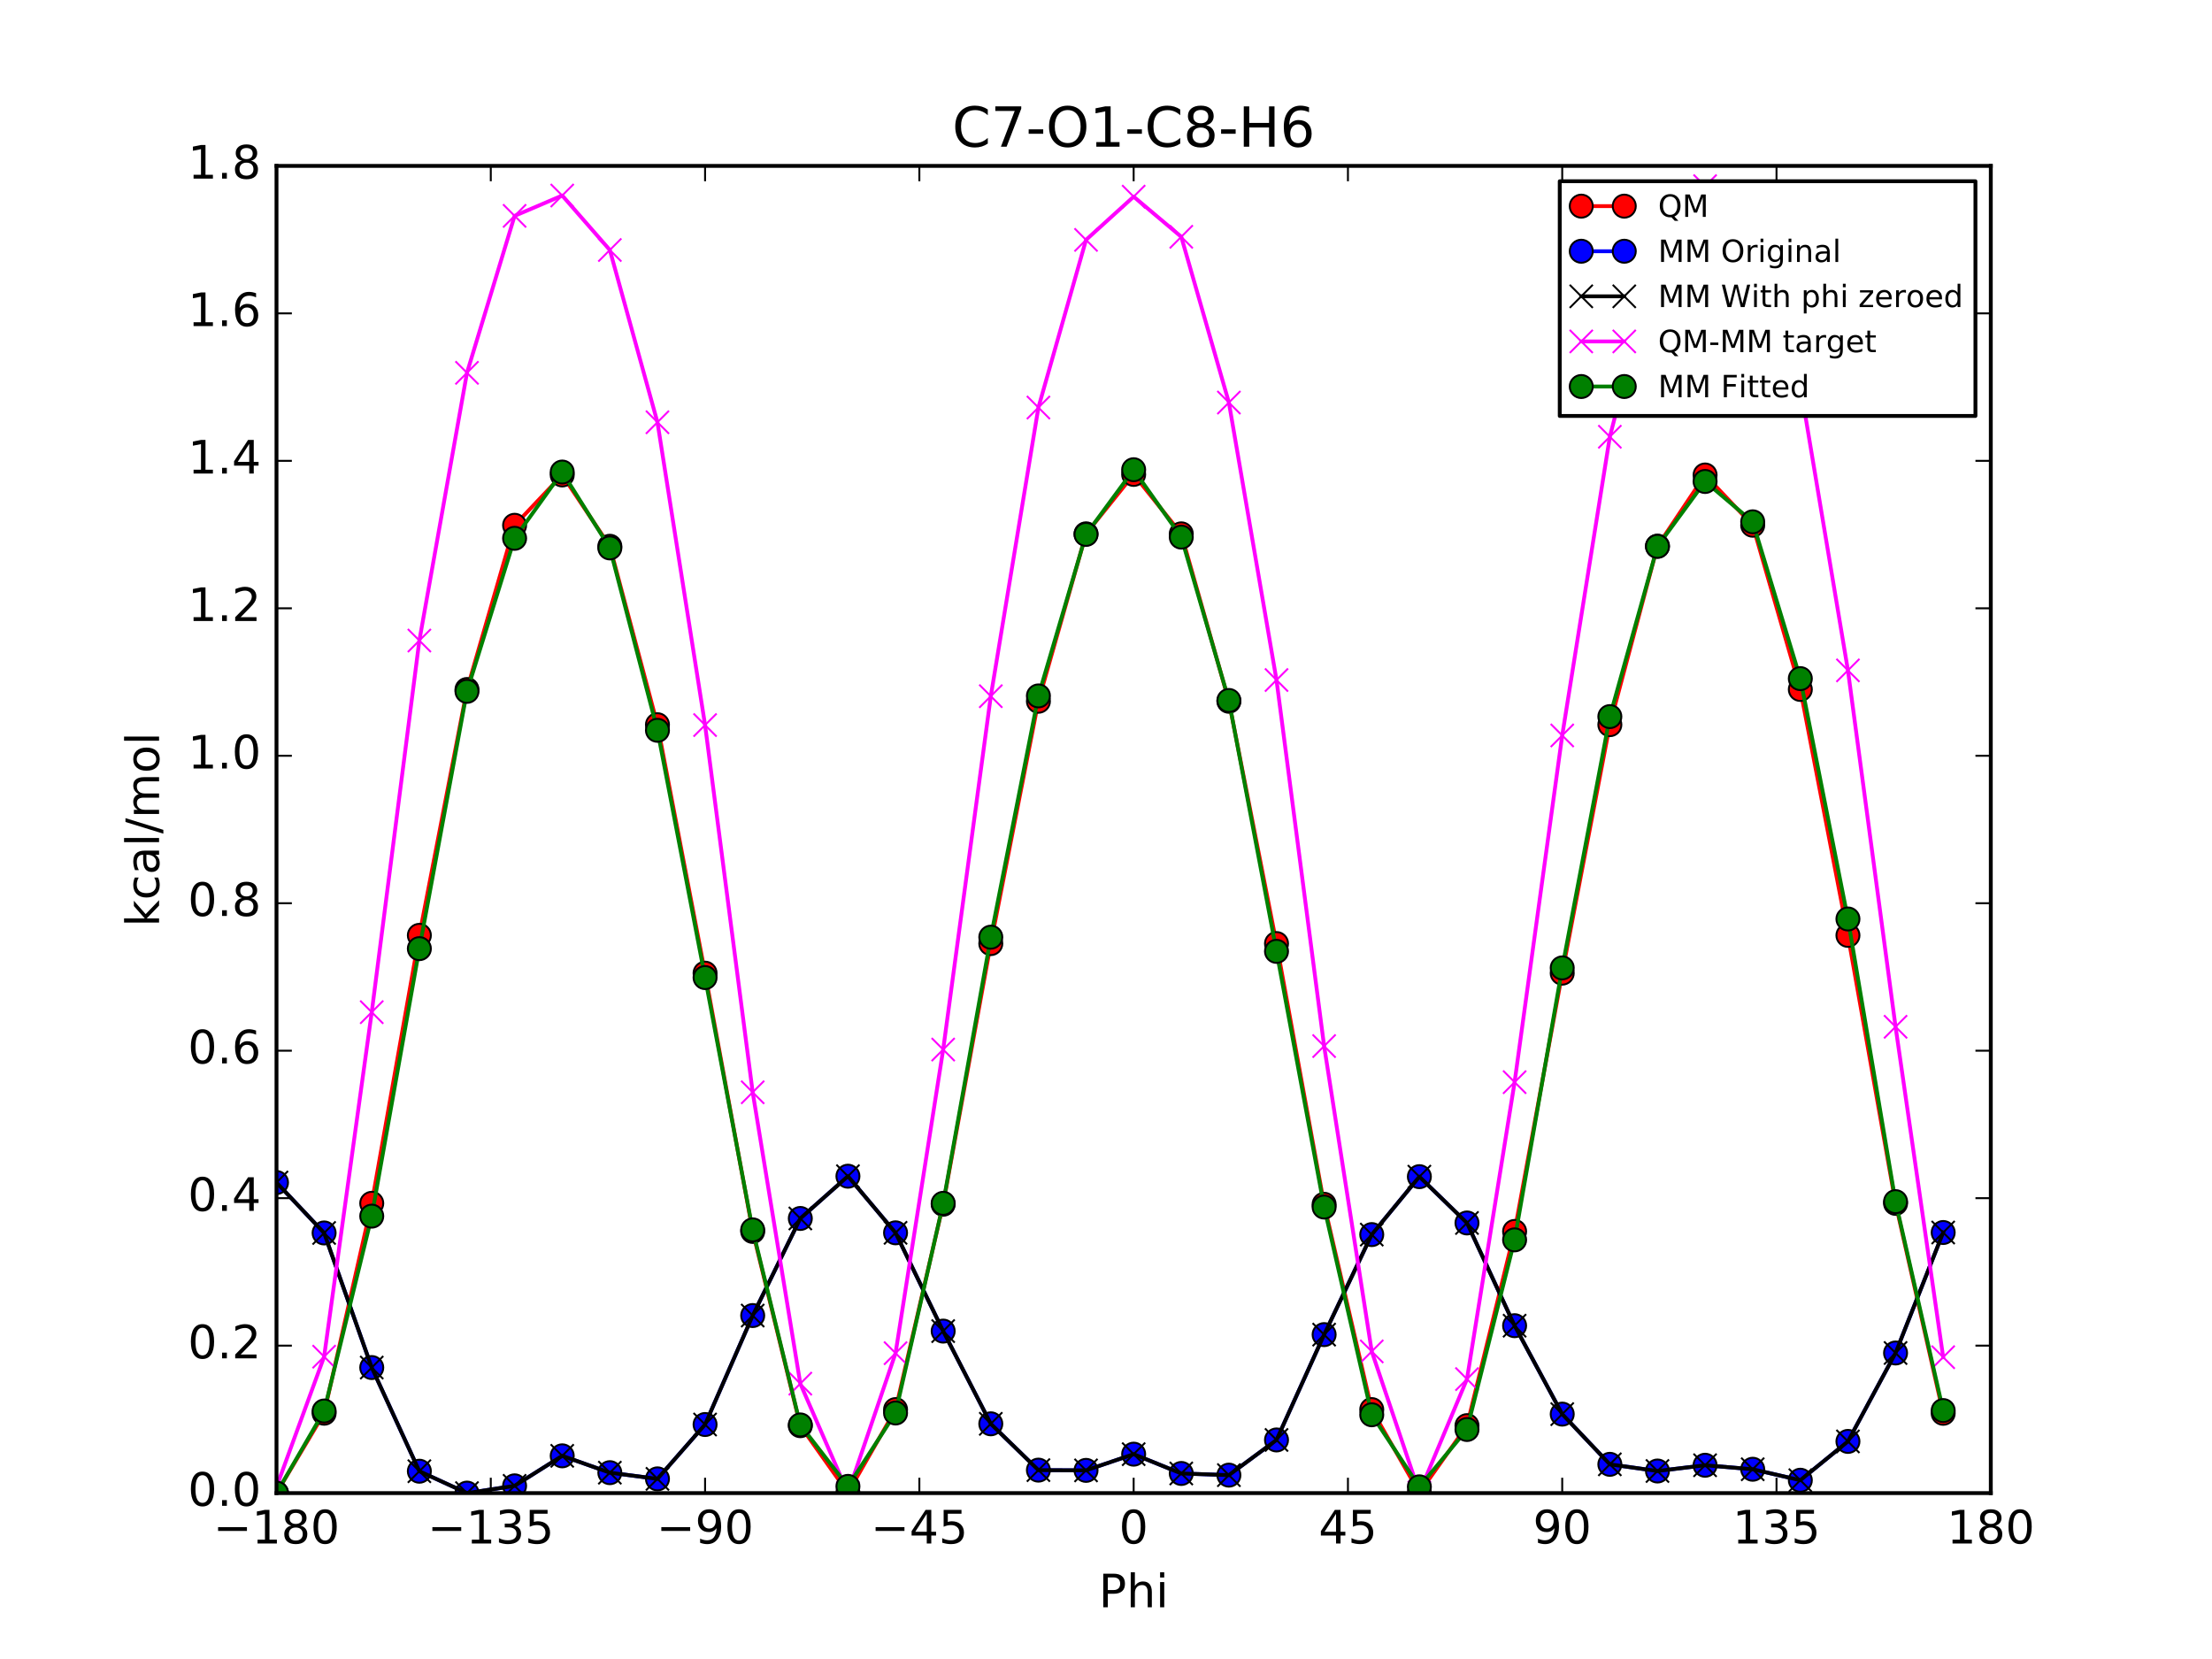 <?xml version="1.0" encoding="utf-8" standalone="no"?>
<!DOCTYPE svg PUBLIC "-//W3C//DTD SVG 1.1//EN"
  "http://www.w3.org/Graphics/SVG/1.1/DTD/svg11.dtd">
<!-- Created with matplotlib (http://matplotlib.org/) -->
<svg height="432pt" version="1.1" viewBox="0 0 576 432" width="576pt" xmlns="http://www.w3.org/2000/svg" xmlns:xlink="http://www.w3.org/1999/xlink">
 <defs>
  <style type="text/css">
*{stroke-linecap:butt;stroke-linejoin:round;stroke-miterlimit:100000;}
  </style>
 </defs>
 <g id="figure_1">
  <g id="patch_1">
   <path d="M 0 432 
L 576 432 
L 576 0 
L 0 0 
z
" style="fill:#ffffff;"/>
  </g>
  <g id="axes_1">
   <g id="patch_2">
    <path d="M 72 388.8 
L 518.4 388.8 
L 518.4 43.2 
L 72 43.2 
z
" style="fill:#ffffff;"/>
   </g>
   <g id="line2d_1">
    <path clip-path="url(#p616aa5f262)" d="M 71.999 388.8 
L 84.4 367.999 
L 96.8 313.34 
L 109.2 243.56 
L 121.6 179.546 
L 134 136.784 
L 146.4 123.676 
L 158.8 142.247 
L 171.2 188.716 
L 183.6 253.411 
L 196 320.66 
L 208.4 371.25 
L 220.8 388.745 
L 233.2 367.052 
L 245.6 313.583 
L 258 245.71 
L 270.4 182.606 
L 282.8 139.009 
L 295.201 123.535 
L 307.6 139.012 
L 320 182.609 
L 332.4 245.703 
L 344.8 313.592 
L 357.2 367.052 
L 369.6 388.747 
L 382 371.231 
L 394.4 320.666 
L 406.8 253.407 
L 419.2 188.702 
L 431.6 142.223 
L 444 123.687 
L 456.4 136.766 
L 468.8 179.527 
L 481.2 243.569 
L 493.6 313.354 
L 506 368.018 
" style="fill:none;stroke:#ff0000;stroke-linecap:square;"/>
    <defs>
     <path d="M 0 3 
C 0.796 3 1.559 2.684 2.121 2.121 
C 2.684 1.559 3 0.796 3 0 
C 3 -0.796 2.684 -1.559 2.121 -2.121 
C 1.559 -2.684 0.796 -3 0 -3 
C -0.796 -3 -1.559 -2.684 -2.121 -2.121 
C -2.684 -1.559 -3 -0.796 -3 0 
C -3 0.796 -2.684 1.559 -2.121 2.121 
C -1.559 2.684 -0.796 3 0 3 
z
" id="mb2c68a940b" style="stroke:#000000;stroke-width:0.5;"/>
    </defs>
    <g clip-path="url(#p616aa5f262)">
     <use style="fill:#ff0000;stroke:#000000;stroke-width:0.5;" x="71.999" xlink:href="#mb2c68a940b" y="388.8"/>
     <use style="fill:#ff0000;stroke:#000000;stroke-width:0.5;" x="84.4" xlink:href="#mb2c68a940b" y="367.999"/>
     <use style="fill:#ff0000;stroke:#000000;stroke-width:0.5;" x="96.8" xlink:href="#mb2c68a940b" y="313.34"/>
     <use style="fill:#ff0000;stroke:#000000;stroke-width:0.5;" x="109.2" xlink:href="#mb2c68a940b" y="243.56"/>
     <use style="fill:#ff0000;stroke:#000000;stroke-width:0.5;" x="121.6" xlink:href="#mb2c68a940b" y="179.546"/>
     <use style="fill:#ff0000;stroke:#000000;stroke-width:0.5;" x="134" xlink:href="#mb2c68a940b" y="136.784"/>
     <use style="fill:#ff0000;stroke:#000000;stroke-width:0.5;" x="146.4" xlink:href="#mb2c68a940b" y="123.676"/>
     <use style="fill:#ff0000;stroke:#000000;stroke-width:0.5;" x="158.8" xlink:href="#mb2c68a940b" y="142.247"/>
     <use style="fill:#ff0000;stroke:#000000;stroke-width:0.5;" x="171.2" xlink:href="#mb2c68a940b" y="188.716"/>
     <use style="fill:#ff0000;stroke:#000000;stroke-width:0.5;" x="183.6" xlink:href="#mb2c68a940b" y="253.411"/>
     <use style="fill:#ff0000;stroke:#000000;stroke-width:0.5;" x="196" xlink:href="#mb2c68a940b" y="320.66"/>
     <use style="fill:#ff0000;stroke:#000000;stroke-width:0.5;" x="208.4" xlink:href="#mb2c68a940b" y="371.25"/>
     <use style="fill:#ff0000;stroke:#000000;stroke-width:0.5;" x="220.8" xlink:href="#mb2c68a940b" y="388.745"/>
     <use style="fill:#ff0000;stroke:#000000;stroke-width:0.5;" x="233.2" xlink:href="#mb2c68a940b" y="367.052"/>
     <use style="fill:#ff0000;stroke:#000000;stroke-width:0.5;" x="245.6" xlink:href="#mb2c68a940b" y="313.583"/>
     <use style="fill:#ff0000;stroke:#000000;stroke-width:0.5;" x="258" xlink:href="#mb2c68a940b" y="245.71"/>
     <use style="fill:#ff0000;stroke:#000000;stroke-width:0.5;" x="270.4" xlink:href="#mb2c68a940b" y="182.606"/>
     <use style="fill:#ff0000;stroke:#000000;stroke-width:0.5;" x="282.8" xlink:href="#mb2c68a940b" y="139.009"/>
     <use style="fill:#ff0000;stroke:#000000;stroke-width:0.5;" x="295.201" xlink:href="#mb2c68a940b" y="123.535"/>
     <use style="fill:#ff0000;stroke:#000000;stroke-width:0.5;" x="307.6" xlink:href="#mb2c68a940b" y="139.012"/>
     <use style="fill:#ff0000;stroke:#000000;stroke-width:0.5;" x="320" xlink:href="#mb2c68a940b" y="182.609"/>
     <use style="fill:#ff0000;stroke:#000000;stroke-width:0.5;" x="332.4" xlink:href="#mb2c68a940b" y="245.703"/>
     <use style="fill:#ff0000;stroke:#000000;stroke-width:0.5;" x="344.8" xlink:href="#mb2c68a940b" y="313.592"/>
     <use style="fill:#ff0000;stroke:#000000;stroke-width:0.5;" x="357.2" xlink:href="#mb2c68a940b" y="367.052"/>
     <use style="fill:#ff0000;stroke:#000000;stroke-width:0.5;" x="369.6" xlink:href="#mb2c68a940b" y="388.747"/>
     <use style="fill:#ff0000;stroke:#000000;stroke-width:0.5;" x="382" xlink:href="#mb2c68a940b" y="371.231"/>
     <use style="fill:#ff0000;stroke:#000000;stroke-width:0.5;" x="394.4" xlink:href="#mb2c68a940b" y="320.666"/>
     <use style="fill:#ff0000;stroke:#000000;stroke-width:0.5;" x="406.8" xlink:href="#mb2c68a940b" y="253.407"/>
     <use style="fill:#ff0000;stroke:#000000;stroke-width:0.5;" x="419.2" xlink:href="#mb2c68a940b" y="188.702"/>
     <use style="fill:#ff0000;stroke:#000000;stroke-width:0.5;" x="431.6" xlink:href="#mb2c68a940b" y="142.223"/>
     <use style="fill:#ff0000;stroke:#000000;stroke-width:0.5;" x="444" xlink:href="#mb2c68a940b" y="123.687"/>
     <use style="fill:#ff0000;stroke:#000000;stroke-width:0.5;" x="456.4" xlink:href="#mb2c68a940b" y="136.766"/>
     <use style="fill:#ff0000;stroke:#000000;stroke-width:0.5;" x="468.8" xlink:href="#mb2c68a940b" y="179.527"/>
     <use style="fill:#ff0000;stroke:#000000;stroke-width:0.5;" x="481.2" xlink:href="#mb2c68a940b" y="243.569"/>
     <use style="fill:#ff0000;stroke:#000000;stroke-width:0.5;" x="493.6" xlink:href="#mb2c68a940b" y="313.354"/>
     <use style="fill:#ff0000;stroke:#000000;stroke-width:0.5;" x="506" xlink:href="#mb2c68a940b" y="368.018"/>
    </g>
   </g>
   <g id="line2d_2">
    <path clip-path="url(#p616aa5f262)" d="M 71.999 307.926 
L 84.4 321.059 
L 96.8 356.108 
L 109.2 383.101 
L 121.6 388.8 
L 134 386.909 
L 146.4 379.096 
L 158.8 383.48 
L 171.2 385.093 
L 183.6 370.942 
L 196 342.567 
L 208.4 317.285 
L 220.8 306.28 
L 233.2 321.024 
L 245.6 346.616 
L 258 370.758 
L 270.4 382.817 
L 282.8 382.882 
L 295.201 378.662 
L 307.6 383.688 
L 320 384.122 
L 332.4 374.961 
L 344.8 347.533 
L 357.2 321.484 
L 369.6 306.401 
L 382 318.457 
L 394.4 345.207 
L 406.8 368.235 
L 419.2 381.308 
L 431.6 383.047 
L 444 381.547 
L 456.4 382.591 
L 468.8 385.446 
L 481.2 375.34 
L 493.6 352.317 
L 506 320.942 
" style="fill:none;stroke:#0000ff;stroke-linecap:square;"/>
    <defs>
     <path d="M 0 3 
C 0.796 3 1.559 2.684 2.121 2.121 
C 2.684 1.559 3 0.796 3 0 
C 3 -0.796 2.684 -1.559 2.121 -2.121 
C 1.559 -2.684 0.796 -3 0 -3 
C -0.796 -3 -1.559 -2.684 -2.121 -2.121 
C -2.684 -1.559 -3 -0.796 -3 0 
C -3 0.796 -2.684 1.559 -2.121 2.121 
C -1.559 2.684 -0.796 3 0 3 
z
" id="mcce353acf2" style="stroke:#000000;stroke-width:0.5;"/>
    </defs>
    <g clip-path="url(#p616aa5f262)">
     <use style="fill:#0000ff;stroke:#000000;stroke-width:0.5;" x="71.999" xlink:href="#mcce353acf2" y="307.926"/>
     <use style="fill:#0000ff;stroke:#000000;stroke-width:0.5;" x="84.4" xlink:href="#mcce353acf2" y="321.059"/>
     <use style="fill:#0000ff;stroke:#000000;stroke-width:0.5;" x="96.8" xlink:href="#mcce353acf2" y="356.108"/>
     <use style="fill:#0000ff;stroke:#000000;stroke-width:0.5;" x="109.2" xlink:href="#mcce353acf2" y="383.101"/>
     <use style="fill:#0000ff;stroke:#000000;stroke-width:0.5;" x="121.6" xlink:href="#mcce353acf2" y="388.8"/>
     <use style="fill:#0000ff;stroke:#000000;stroke-width:0.5;" x="134" xlink:href="#mcce353acf2" y="386.909"/>
     <use style="fill:#0000ff;stroke:#000000;stroke-width:0.5;" x="146.4" xlink:href="#mcce353acf2" y="379.096"/>
     <use style="fill:#0000ff;stroke:#000000;stroke-width:0.5;" x="158.8" xlink:href="#mcce353acf2" y="383.48"/>
     <use style="fill:#0000ff;stroke:#000000;stroke-width:0.5;" x="171.2" xlink:href="#mcce353acf2" y="385.093"/>
     <use style="fill:#0000ff;stroke:#000000;stroke-width:0.5;" x="183.6" xlink:href="#mcce353acf2" y="370.942"/>
     <use style="fill:#0000ff;stroke:#000000;stroke-width:0.5;" x="196" xlink:href="#mcce353acf2" y="342.567"/>
     <use style="fill:#0000ff;stroke:#000000;stroke-width:0.5;" x="208.4" xlink:href="#mcce353acf2" y="317.285"/>
     <use style="fill:#0000ff;stroke:#000000;stroke-width:0.5;" x="220.8" xlink:href="#mcce353acf2" y="306.28"/>
     <use style="fill:#0000ff;stroke:#000000;stroke-width:0.5;" x="233.2" xlink:href="#mcce353acf2" y="321.024"/>
     <use style="fill:#0000ff;stroke:#000000;stroke-width:0.5;" x="245.6" xlink:href="#mcce353acf2" y="346.616"/>
     <use style="fill:#0000ff;stroke:#000000;stroke-width:0.5;" x="258" xlink:href="#mcce353acf2" y="370.758"/>
     <use style="fill:#0000ff;stroke:#000000;stroke-width:0.5;" x="270.4" xlink:href="#mcce353acf2" y="382.817"/>
     <use style="fill:#0000ff;stroke:#000000;stroke-width:0.5;" x="282.8" xlink:href="#mcce353acf2" y="382.882"/>
     <use style="fill:#0000ff;stroke:#000000;stroke-width:0.5;" x="295.201" xlink:href="#mcce353acf2" y="378.662"/>
     <use style="fill:#0000ff;stroke:#000000;stroke-width:0.5;" x="307.6" xlink:href="#mcce353acf2" y="383.688"/>
     <use style="fill:#0000ff;stroke:#000000;stroke-width:0.5;" x="320" xlink:href="#mcce353acf2" y="384.122"/>
     <use style="fill:#0000ff;stroke:#000000;stroke-width:0.5;" x="332.4" xlink:href="#mcce353acf2" y="374.961"/>
     <use style="fill:#0000ff;stroke:#000000;stroke-width:0.5;" x="344.8" xlink:href="#mcce353acf2" y="347.533"/>
     <use style="fill:#0000ff;stroke:#000000;stroke-width:0.5;" x="357.2" xlink:href="#mcce353acf2" y="321.484"/>
     <use style="fill:#0000ff;stroke:#000000;stroke-width:0.5;" x="369.6" xlink:href="#mcce353acf2" y="306.401"/>
     <use style="fill:#0000ff;stroke:#000000;stroke-width:0.5;" x="382" xlink:href="#mcce353acf2" y="318.457"/>
     <use style="fill:#0000ff;stroke:#000000;stroke-width:0.5;" x="394.4" xlink:href="#mcce353acf2" y="345.207"/>
     <use style="fill:#0000ff;stroke:#000000;stroke-width:0.5;" x="406.8" xlink:href="#mcce353acf2" y="368.235"/>
     <use style="fill:#0000ff;stroke:#000000;stroke-width:0.5;" x="419.2" xlink:href="#mcce353acf2" y="381.308"/>
     <use style="fill:#0000ff;stroke:#000000;stroke-width:0.5;" x="431.6" xlink:href="#mcce353acf2" y="383.047"/>
     <use style="fill:#0000ff;stroke:#000000;stroke-width:0.5;" x="444" xlink:href="#mcce353acf2" y="381.547"/>
     <use style="fill:#0000ff;stroke:#000000;stroke-width:0.5;" x="456.4" xlink:href="#mcce353acf2" y="382.591"/>
     <use style="fill:#0000ff;stroke:#000000;stroke-width:0.5;" x="468.8" xlink:href="#mcce353acf2" y="385.446"/>
     <use style="fill:#0000ff;stroke:#000000;stroke-width:0.5;" x="481.2" xlink:href="#mcce353acf2" y="375.34"/>
     <use style="fill:#0000ff;stroke:#000000;stroke-width:0.5;" x="493.6" xlink:href="#mcce353acf2" y="352.317"/>
     <use style="fill:#0000ff;stroke:#000000;stroke-width:0.5;" x="506" xlink:href="#mcce353acf2" y="320.942"/>
    </g>
   </g>
   <g id="line2d_3">
    <path clip-path="url(#p616aa5f262)" d="M 71.999 307.926 
L 84.4 321.059 
L 96.8 356.108 
L 109.2 383.101 
L 121.6 388.8 
L 134 386.909 
L 146.4 379.096 
L 158.8 383.48 
L 171.2 385.093 
L 183.6 370.942 
L 196 342.567 
L 208.4 317.285 
L 220.8 306.28 
L 233.2 321.024 
L 245.6 346.616 
L 258 370.758 
L 270.4 382.817 
L 282.8 382.882 
L 295.201 378.662 
L 307.6 383.688 
L 320 384.122 
L 332.4 374.961 
L 344.8 347.533 
L 357.2 321.484 
L 369.6 306.401 
L 382 318.457 
L 394.4 345.207 
L 406.8 368.235 
L 419.2 381.308 
L 431.6 383.047 
L 444 381.547 
L 456.4 382.591 
L 468.8 385.446 
L 481.2 375.34 
L 493.6 352.317 
L 506 320.942 
" style="fill:none;stroke:#000000;stroke-linecap:square;"/>
    <defs>
     <path d="M -3 3 
L 3 -3 
M -3 -3 
L 3 3 
" id="ma04274c6c1" style="stroke:#000000;stroke-width:0.5;"/>
    </defs>
    <g clip-path="url(#p616aa5f262)">
     <use style="stroke:#000000;stroke-width:0.5;" x="71.999" xlink:href="#ma04274c6c1" y="307.926"/>
     <use style="stroke:#000000;stroke-width:0.5;" x="84.4" xlink:href="#ma04274c6c1" y="321.059"/>
     <use style="stroke:#000000;stroke-width:0.5;" x="96.8" xlink:href="#ma04274c6c1" y="356.108"/>
     <use style="stroke:#000000;stroke-width:0.5;" x="109.2" xlink:href="#ma04274c6c1" y="383.101"/>
     <use style="stroke:#000000;stroke-width:0.5;" x="121.6" xlink:href="#ma04274c6c1" y="388.8"/>
     <use style="stroke:#000000;stroke-width:0.5;" x="134" xlink:href="#ma04274c6c1" y="386.909"/>
     <use style="stroke:#000000;stroke-width:0.5;" x="146.4" xlink:href="#ma04274c6c1" y="379.096"/>
     <use style="stroke:#000000;stroke-width:0.5;" x="158.8" xlink:href="#ma04274c6c1" y="383.48"/>
     <use style="stroke:#000000;stroke-width:0.5;" x="171.2" xlink:href="#ma04274c6c1" y="385.093"/>
     <use style="stroke:#000000;stroke-width:0.5;" x="183.6" xlink:href="#ma04274c6c1" y="370.942"/>
     <use style="stroke:#000000;stroke-width:0.5;" x="196" xlink:href="#ma04274c6c1" y="342.567"/>
     <use style="stroke:#000000;stroke-width:0.5;" x="208.4" xlink:href="#ma04274c6c1" y="317.285"/>
     <use style="stroke:#000000;stroke-width:0.5;" x="220.8" xlink:href="#ma04274c6c1" y="306.28"/>
     <use style="stroke:#000000;stroke-width:0.5;" x="233.2" xlink:href="#ma04274c6c1" y="321.024"/>
     <use style="stroke:#000000;stroke-width:0.5;" x="245.6" xlink:href="#ma04274c6c1" y="346.616"/>
     <use style="stroke:#000000;stroke-width:0.5;" x="258" xlink:href="#ma04274c6c1" y="370.758"/>
     <use style="stroke:#000000;stroke-width:0.5;" x="270.4" xlink:href="#ma04274c6c1" y="382.817"/>
     <use style="stroke:#000000;stroke-width:0.5;" x="282.8" xlink:href="#ma04274c6c1" y="382.882"/>
     <use style="stroke:#000000;stroke-width:0.5;" x="295.201" xlink:href="#ma04274c6c1" y="378.662"/>
     <use style="stroke:#000000;stroke-width:0.5;" x="307.6" xlink:href="#ma04274c6c1" y="383.688"/>
     <use style="stroke:#000000;stroke-width:0.5;" x="320" xlink:href="#ma04274c6c1" y="384.122"/>
     <use style="stroke:#000000;stroke-width:0.5;" x="332.4" xlink:href="#ma04274c6c1" y="374.961"/>
     <use style="stroke:#000000;stroke-width:0.5;" x="344.8" xlink:href="#ma04274c6c1" y="347.533"/>
     <use style="stroke:#000000;stroke-width:0.5;" x="357.2" xlink:href="#ma04274c6c1" y="321.484"/>
     <use style="stroke:#000000;stroke-width:0.5;" x="369.6" xlink:href="#ma04274c6c1" y="306.401"/>
     <use style="stroke:#000000;stroke-width:0.5;" x="382" xlink:href="#ma04274c6c1" y="318.457"/>
     <use style="stroke:#000000;stroke-width:0.5;" x="394.4" xlink:href="#ma04274c6c1" y="345.207"/>
     <use style="stroke:#000000;stroke-width:0.5;" x="406.8" xlink:href="#ma04274c6c1" y="368.235"/>
     <use style="stroke:#000000;stroke-width:0.5;" x="419.2" xlink:href="#ma04274c6c1" y="381.308"/>
     <use style="stroke:#000000;stroke-width:0.5;" x="431.6" xlink:href="#ma04274c6c1" y="383.047"/>
     <use style="stroke:#000000;stroke-width:0.5;" x="444" xlink:href="#ma04274c6c1" y="381.547"/>
     <use style="stroke:#000000;stroke-width:0.5;" x="456.4" xlink:href="#ma04274c6c1" y="382.591"/>
     <use style="stroke:#000000;stroke-width:0.5;" x="468.8" xlink:href="#ma04274c6c1" y="385.446"/>
     <use style="stroke:#000000;stroke-width:0.5;" x="481.2" xlink:href="#ma04274c6c1" y="375.34"/>
     <use style="stroke:#000000;stroke-width:0.5;" x="493.6" xlink:href="#ma04274c6c1" y="352.317"/>
     <use style="stroke:#000000;stroke-width:0.5;" x="506" xlink:href="#ma04274c6c1" y="320.942"/>
    </g>
   </g>
   <g id="line2d_4">
    <path clip-path="url(#p616aa5f262)" d="M 71.999 387.209 
L 84.4 353.275 
L 96.8 263.567 
L 109.2 166.794 
L 121.6 97.081 
L 134 56.211 
L 146.4 50.915 
L 158.8 65.103 
L 171.2 109.958 
L 183.6 188.805 
L 196 284.429 
L 208.4 360.3 
L 220.8 388.8 
L 233.2 352.363 
L 245.6 273.302 
L 258 181.288 
L 270.4 106.124 
L 282.8 62.463 
L 295.201 51.209 
L 307.6 61.659 
L 320 104.823 
L 332.4 177.077 
L 344.8 272.394 
L 357.2 351.904 
L 369.6 388.681 
L 382 359.11 
L 394.4 281.795 
L 406.8 191.507 
L 419.2 113.73 
L 431.6 65.512 
L 444 48.475 
L 456.4 60.51 
L 468.8 100.417 
L 481.2 174.565 
L 493.6 267.372 
L 506 353.411 
" style="fill:none;stroke:#ff00ff;stroke-linecap:square;"/>
    <defs>
     <path d="M -3 3 
L 3 -3 
M -3 -3 
L 3 3 
" id="m9484925c4b" style="stroke:#ff00ff;stroke-width:0.5;"/>
    </defs>
    <g clip-path="url(#p616aa5f262)">
     <use style="fill:#ff00ff;stroke:#ff00ff;stroke-width:0.5;" x="71.999" xlink:href="#m9484925c4b" y="387.209"/>
     <use style="fill:#ff00ff;stroke:#ff00ff;stroke-width:0.5;" x="84.4" xlink:href="#m9484925c4b" y="353.275"/>
     <use style="fill:#ff00ff;stroke:#ff00ff;stroke-width:0.5;" x="96.8" xlink:href="#m9484925c4b" y="263.567"/>
     <use style="fill:#ff00ff;stroke:#ff00ff;stroke-width:0.5;" x="109.2" xlink:href="#m9484925c4b" y="166.794"/>
     <use style="fill:#ff00ff;stroke:#ff00ff;stroke-width:0.5;" x="121.6" xlink:href="#m9484925c4b" y="97.081"/>
     <use style="fill:#ff00ff;stroke:#ff00ff;stroke-width:0.5;" x="134" xlink:href="#m9484925c4b" y="56.211"/>
     <use style="fill:#ff00ff;stroke:#ff00ff;stroke-width:0.5;" x="146.4" xlink:href="#m9484925c4b" y="50.915"/>
     <use style="fill:#ff00ff;stroke:#ff00ff;stroke-width:0.5;" x="158.8" xlink:href="#m9484925c4b" y="65.103"/>
     <use style="fill:#ff00ff;stroke:#ff00ff;stroke-width:0.5;" x="171.2" xlink:href="#m9484925c4b" y="109.958"/>
     <use style="fill:#ff00ff;stroke:#ff00ff;stroke-width:0.5;" x="183.6" xlink:href="#m9484925c4b" y="188.805"/>
     <use style="fill:#ff00ff;stroke:#ff00ff;stroke-width:0.5;" x="196" xlink:href="#m9484925c4b" y="284.429"/>
     <use style="fill:#ff00ff;stroke:#ff00ff;stroke-width:0.5;" x="208.4" xlink:href="#m9484925c4b" y="360.3"/>
     <use style="fill:#ff00ff;stroke:#ff00ff;stroke-width:0.5;" x="220.8" xlink:href="#m9484925c4b" y="388.8"/>
     <use style="fill:#ff00ff;stroke:#ff00ff;stroke-width:0.5;" x="233.2" xlink:href="#m9484925c4b" y="352.363"/>
     <use style="fill:#ff00ff;stroke:#ff00ff;stroke-width:0.5;" x="245.6" xlink:href="#m9484925c4b" y="273.302"/>
     <use style="fill:#ff00ff;stroke:#ff00ff;stroke-width:0.5;" x="258" xlink:href="#m9484925c4b" y="181.288"/>
     <use style="fill:#ff00ff;stroke:#ff00ff;stroke-width:0.5;" x="270.4" xlink:href="#m9484925c4b" y="106.124"/>
     <use style="fill:#ff00ff;stroke:#ff00ff;stroke-width:0.5;" x="282.8" xlink:href="#m9484925c4b" y="62.463"/>
     <use style="fill:#ff00ff;stroke:#ff00ff;stroke-width:0.5;" x="295.201" xlink:href="#m9484925c4b" y="51.209"/>
     <use style="fill:#ff00ff;stroke:#ff00ff;stroke-width:0.5;" x="307.6" xlink:href="#m9484925c4b" y="61.659"/>
     <use style="fill:#ff00ff;stroke:#ff00ff;stroke-width:0.5;" x="320" xlink:href="#m9484925c4b" y="104.823"/>
     <use style="fill:#ff00ff;stroke:#ff00ff;stroke-width:0.5;" x="332.4" xlink:href="#m9484925c4b" y="177.077"/>
     <use style="fill:#ff00ff;stroke:#ff00ff;stroke-width:0.5;" x="344.8" xlink:href="#m9484925c4b" y="272.394"/>
     <use style="fill:#ff00ff;stroke:#ff00ff;stroke-width:0.5;" x="357.2" xlink:href="#m9484925c4b" y="351.904"/>
     <use style="fill:#ff00ff;stroke:#ff00ff;stroke-width:0.5;" x="369.6" xlink:href="#m9484925c4b" y="388.681"/>
     <use style="fill:#ff00ff;stroke:#ff00ff;stroke-width:0.5;" x="382" xlink:href="#m9484925c4b" y="359.11"/>
     <use style="fill:#ff00ff;stroke:#ff00ff;stroke-width:0.5;" x="394.4" xlink:href="#m9484925c4b" y="281.795"/>
     <use style="fill:#ff00ff;stroke:#ff00ff;stroke-width:0.5;" x="406.8" xlink:href="#m9484925c4b" y="191.507"/>
     <use style="fill:#ff00ff;stroke:#ff00ff;stroke-width:0.5;" x="419.2" xlink:href="#m9484925c4b" y="113.73"/>
     <use style="fill:#ff00ff;stroke:#ff00ff;stroke-width:0.5;" x="431.6" xlink:href="#m9484925c4b" y="65.512"/>
     <use style="fill:#ff00ff;stroke:#ff00ff;stroke-width:0.5;" x="444" xlink:href="#m9484925c4b" y="48.475"/>
     <use style="fill:#ff00ff;stroke:#ff00ff;stroke-width:0.5;" x="456.4" xlink:href="#m9484925c4b" y="60.51"/>
     <use style="fill:#ff00ff;stroke:#ff00ff;stroke-width:0.5;" x="468.8" xlink:href="#m9484925c4b" y="100.417"/>
     <use style="fill:#ff00ff;stroke:#ff00ff;stroke-width:0.5;" x="481.2" xlink:href="#m9484925c4b" y="174.565"/>
     <use style="fill:#ff00ff;stroke:#ff00ff;stroke-width:0.5;" x="493.6" xlink:href="#m9484925c4b" y="267.372"/>
     <use style="fill:#ff00ff;stroke:#ff00ff;stroke-width:0.5;" x="506" xlink:href="#m9484925c4b" y="353.411"/>
    </g>
   </g>
   <g id="line2d_5">
    <path clip-path="url(#p616aa5f262)" d="M 71.999 388.8 
L 84.4 367.423 
L 96.8 316.681 
L 109.2 247.025 
L 121.6 180.028 
L 134 140.177 
L 146.4 122.918 
L 158.8 142.679 
L 171.2 190.171 
L 183.6 254.558 
L 196 320.259 
L 208.4 371.048 
L 220.8 387.05 
L 233.2 367.942 
L 245.6 313.341 
L 258 244.037 
L 270.4 181.214 
L 282.8 139.157 
L 295.201 122.315 
L 307.6 139.866 
L 320 182.4 
L 332.4 247.733 
L 344.8 314.313 
L 357.2 368.405 
L 369.6 387.168 
L 382 372.239 
L 394.4 322.86 
L 406.8 252.039 
L 419.2 186.6 
L 431.6 142.268 
L 444 125.378 
L 456.4 135.88 
L 468.8 176.71 
L 481.2 239.3 
L 493.6 312.907 
L 506 367.306 
" style="fill:none;stroke:#008000;stroke-linecap:square;"/>
    <defs>
     <path d="M 0 3 
C 0.796 3 1.559 2.684 2.121 2.121 
C 2.684 1.559 3 0.796 3 0 
C 3 -0.796 2.684 -1.559 2.121 -2.121 
C 1.559 -2.684 0.796 -3 0 -3 
C -0.796 -3 -1.559 -2.684 -2.121 -2.121 
C -2.684 -1.559 -3 -0.796 -3 0 
C -3 0.796 -2.684 1.559 -2.121 2.121 
C -1.559 2.684 -0.796 3 0 3 
z
" id="md249c7a541" style="stroke:#000000;stroke-width:0.5;"/>
    </defs>
    <g clip-path="url(#p616aa5f262)">
     <use style="fill:#008000;stroke:#000000;stroke-width:0.5;" x="71.999" xlink:href="#md249c7a541" y="388.8"/>
     <use style="fill:#008000;stroke:#000000;stroke-width:0.5;" x="84.4" xlink:href="#md249c7a541" y="367.423"/>
     <use style="fill:#008000;stroke:#000000;stroke-width:0.5;" x="96.8" xlink:href="#md249c7a541" y="316.681"/>
     <use style="fill:#008000;stroke:#000000;stroke-width:0.5;" x="109.2" xlink:href="#md249c7a541" y="247.025"/>
     <use style="fill:#008000;stroke:#000000;stroke-width:0.5;" x="121.6" xlink:href="#md249c7a541" y="180.028"/>
     <use style="fill:#008000;stroke:#000000;stroke-width:0.5;" x="134" xlink:href="#md249c7a541" y="140.177"/>
     <use style="fill:#008000;stroke:#000000;stroke-width:0.5;" x="146.4" xlink:href="#md249c7a541" y="122.918"/>
     <use style="fill:#008000;stroke:#000000;stroke-width:0.5;" x="158.8" xlink:href="#md249c7a541" y="142.679"/>
     <use style="fill:#008000;stroke:#000000;stroke-width:0.5;" x="171.2" xlink:href="#md249c7a541" y="190.171"/>
     <use style="fill:#008000;stroke:#000000;stroke-width:0.5;" x="183.6" xlink:href="#md249c7a541" y="254.558"/>
     <use style="fill:#008000;stroke:#000000;stroke-width:0.5;" x="196" xlink:href="#md249c7a541" y="320.259"/>
     <use style="fill:#008000;stroke:#000000;stroke-width:0.5;" x="208.4" xlink:href="#md249c7a541" y="371.048"/>
     <use style="fill:#008000;stroke:#000000;stroke-width:0.5;" x="220.8" xlink:href="#md249c7a541" y="387.05"/>
     <use style="fill:#008000;stroke:#000000;stroke-width:0.5;" x="233.2" xlink:href="#md249c7a541" y="367.942"/>
     <use style="fill:#008000;stroke:#000000;stroke-width:0.5;" x="245.6" xlink:href="#md249c7a541" y="313.341"/>
     <use style="fill:#008000;stroke:#000000;stroke-width:0.5;" x="258" xlink:href="#md249c7a541" y="244.037"/>
     <use style="fill:#008000;stroke:#000000;stroke-width:0.5;" x="270.4" xlink:href="#md249c7a541" y="181.214"/>
     <use style="fill:#008000;stroke:#000000;stroke-width:0.5;" x="282.8" xlink:href="#md249c7a541" y="139.157"/>
     <use style="fill:#008000;stroke:#000000;stroke-width:0.5;" x="295.201" xlink:href="#md249c7a541" y="122.315"/>
     <use style="fill:#008000;stroke:#000000;stroke-width:0.5;" x="307.6" xlink:href="#md249c7a541" y="139.866"/>
     <use style="fill:#008000;stroke:#000000;stroke-width:0.5;" x="320" xlink:href="#md249c7a541" y="182.4"/>
     <use style="fill:#008000;stroke:#000000;stroke-width:0.5;" x="332.4" xlink:href="#md249c7a541" y="247.733"/>
     <use style="fill:#008000;stroke:#000000;stroke-width:0.5;" x="344.8" xlink:href="#md249c7a541" y="314.313"/>
     <use style="fill:#008000;stroke:#000000;stroke-width:0.5;" x="357.2" xlink:href="#md249c7a541" y="368.405"/>
     <use style="fill:#008000;stroke:#000000;stroke-width:0.5;" x="369.6" xlink:href="#md249c7a541" y="387.168"/>
     <use style="fill:#008000;stroke:#000000;stroke-width:0.5;" x="382" xlink:href="#md249c7a541" y="372.239"/>
     <use style="fill:#008000;stroke:#000000;stroke-width:0.5;" x="394.4" xlink:href="#md249c7a541" y="322.86"/>
     <use style="fill:#008000;stroke:#000000;stroke-width:0.5;" x="406.8" xlink:href="#md249c7a541" y="252.039"/>
     <use style="fill:#008000;stroke:#000000;stroke-width:0.5;" x="419.2" xlink:href="#md249c7a541" y="186.6"/>
     <use style="fill:#008000;stroke:#000000;stroke-width:0.5;" x="431.6" xlink:href="#md249c7a541" y="142.268"/>
     <use style="fill:#008000;stroke:#000000;stroke-width:0.5;" x="444" xlink:href="#md249c7a541" y="125.378"/>
     <use style="fill:#008000;stroke:#000000;stroke-width:0.5;" x="456.4" xlink:href="#md249c7a541" y="135.88"/>
     <use style="fill:#008000;stroke:#000000;stroke-width:0.5;" x="468.8" xlink:href="#md249c7a541" y="176.71"/>
     <use style="fill:#008000;stroke:#000000;stroke-width:0.5;" x="481.2" xlink:href="#md249c7a541" y="239.3"/>
     <use style="fill:#008000;stroke:#000000;stroke-width:0.5;" x="493.6" xlink:href="#md249c7a541" y="312.907"/>
     <use style="fill:#008000;stroke:#000000;stroke-width:0.5;" x="506" xlink:href="#md249c7a541" y="367.306"/>
    </g>
   </g>
   <g id="patch_3">
    <path d="M 72 388.8 
L 72 43.2 
" style="fill:none;stroke:#000000;stroke-linecap:square;stroke-linejoin:miter;"/>
   </g>
   <g id="patch_4">
    <path d="M 518.4 388.8 
L 518.4 43.2 
" style="fill:none;stroke:#000000;stroke-linecap:square;stroke-linejoin:miter;"/>
   </g>
   <g id="patch_5">
    <path d="M 72 43.2 
L 518.4 43.2 
" style="fill:none;stroke:#000000;stroke-linecap:square;stroke-linejoin:miter;"/>
   </g>
   <g id="patch_6">
    <path d="M 72 388.8 
L 518.4 388.8 
" style="fill:none;stroke:#000000;stroke-linecap:square;stroke-linejoin:miter;"/>
   </g>
   <g id="matplotlib.axis_1">
    <g id="xtick_1">
     <g id="line2d_6">
      <defs>
       <path d="M 0 0 
L 0 -4 
" id="m7a3ffd88da" style="stroke:#000000;stroke-width:0.5;"/>
      </defs>
      <g>
       <use style="stroke:#000000;stroke-width:0.5;" x="72.0" xlink:href="#m7a3ffd88da" y="388.8"/>
      </g>
     </g>
     <g id="line2d_7">
      <defs>
       <path d="M 0 0 
L 0 4 
" id="mc9684a4947" style="stroke:#000000;stroke-width:0.5;"/>
      </defs>
      <g>
       <use style="stroke:#000000;stroke-width:0.5;" x="72.0" xlink:href="#mc9684a4947" y="43.2"/>
      </g>
     </g>
     <g id="text_1">
      <!-- −180 -->
      <defs>
       <path d="M 31.781 66.406 
Q 24.172 66.406 20.328 58.906 
Q 16.5 51.422 16.5 36.375 
Q 16.5 21.391 20.328 13.891 
Q 24.172 6.391 31.781 6.391 
Q 39.453 6.391 43.281 13.891 
Q 47.125 21.391 47.125 36.375 
Q 47.125 51.422 43.281 58.906 
Q 39.453 66.406 31.781 66.406 
M 31.781 74.219 
Q 44.047 74.219 50.516 64.516 
Q 56.984 54.828 56.984 36.375 
Q 56.984 17.969 50.516 8.266 
Q 44.047 -1.422 31.781 -1.422 
Q 19.531 -1.422 13.062 8.266 
Q 6.594 17.969 6.594 36.375 
Q 6.594 54.828 13.062 64.516 
Q 19.531 74.219 31.781 74.219 
" id="BitstreamVeraSans-Roman-30"/>
       <path d="M 10.594 35.5 
L 73.188 35.5 
L 73.188 27.203 
L 10.594 27.203 
z
" id="BitstreamVeraSans-Roman-2212"/>
       <path d="M 12.406 8.297 
L 28.516 8.297 
L 28.516 63.922 
L 10.984 60.406 
L 10.984 69.391 
L 28.422 72.906 
L 38.281 72.906 
L 38.281 8.297 
L 54.391 8.297 
L 54.391 0 
L 12.406 0 
z
" id="BitstreamVeraSans-Roman-31"/>
       <path d="M 31.781 34.625 
Q 24.75 34.625 20.719 30.859 
Q 16.703 27.094 16.703 20.516 
Q 16.703 13.922 20.719 10.156 
Q 24.75 6.391 31.781 6.391 
Q 38.812 6.391 42.859 10.172 
Q 46.922 13.969 46.922 20.516 
Q 46.922 27.094 42.891 30.859 
Q 38.875 34.625 31.781 34.625 
M 21.922 38.812 
Q 15.578 40.375 12.031 44.719 
Q 8.5 49.078 8.5 55.328 
Q 8.5 64.062 14.719 69.141 
Q 20.953 74.219 31.781 74.219 
Q 42.672 74.219 48.875 69.141 
Q 55.078 64.062 55.078 55.328 
Q 55.078 49.078 51.531 44.719 
Q 48 40.375 41.703 38.812 
Q 48.828 37.156 52.797 32.312 
Q 56.781 27.484 56.781 20.516 
Q 56.781 9.906 50.312 4.234 
Q 43.844 -1.422 31.781 -1.422 
Q 19.734 -1.422 13.25 4.234 
Q 6.781 9.906 6.781 20.516 
Q 6.781 27.484 10.781 32.312 
Q 14.797 37.156 21.922 38.812 
M 18.312 54.391 
Q 18.312 48.734 21.844 45.562 
Q 25.391 42.391 31.781 42.391 
Q 38.141 42.391 41.719 45.562 
Q 45.312 48.734 45.312 54.391 
Q 45.312 60.062 41.719 63.234 
Q 38.141 66.406 31.781 66.406 
Q 25.391 66.406 21.844 63.234 
Q 18.312 60.062 18.312 54.391 
" id="BitstreamVeraSans-Roman-38"/>
      </defs>
      <g transform="translate(55.52 401.918)scale(0.12 -0.12)">
       <use xlink:href="#BitstreamVeraSans-Roman-2212"/>
       <use x="83.789" xlink:href="#BitstreamVeraSans-Roman-31"/>
       <use x="147.412" xlink:href="#BitstreamVeraSans-Roman-38"/>
       <use x="211.035" xlink:href="#BitstreamVeraSans-Roman-30"/>
      </g>
     </g>
    </g>
    <g id="xtick_2">
     <g id="line2d_8">
      <g>
       <use style="stroke:#000000;stroke-width:0.5;" x="127.8" xlink:href="#m7a3ffd88da" y="388.8"/>
      </g>
     </g>
     <g id="line2d_9">
      <g>
       <use style="stroke:#000000;stroke-width:0.5;" x="127.8" xlink:href="#mc9684a4947" y="43.2"/>
      </g>
     </g>
     <g id="text_2">
      <!-- −135 -->
      <defs>
       <path d="M 40.578 39.312 
Q 47.656 37.797 51.625 33 
Q 55.609 28.219 55.609 21.188 
Q 55.609 10.406 48.188 4.484 
Q 40.766 -1.422 27.094 -1.422 
Q 22.516 -1.422 17.656 -0.516 
Q 12.797 0.391 7.625 2.203 
L 7.625 11.719 
Q 11.719 9.328 16.594 8.109 
Q 21.484 6.891 26.812 6.891 
Q 36.078 6.891 40.938 10.547 
Q 45.797 14.203 45.797 21.188 
Q 45.797 27.641 41.281 31.266 
Q 36.766 34.906 28.719 34.906 
L 20.219 34.906 
L 20.219 43.016 
L 29.109 43.016 
Q 36.375 43.016 40.234 45.922 
Q 44.094 48.828 44.094 54.297 
Q 44.094 59.906 40.109 62.906 
Q 36.141 65.922 28.719 65.922 
Q 24.656 65.922 20.016 65.031 
Q 15.375 64.156 9.812 62.312 
L 9.812 71.094 
Q 15.438 72.656 20.344 73.438 
Q 25.25 74.219 29.594 74.219 
Q 40.828 74.219 47.359 69.109 
Q 53.906 64.016 53.906 55.328 
Q 53.906 49.266 50.438 45.094 
Q 46.969 40.922 40.578 39.312 
" id="BitstreamVeraSans-Roman-33"/>
       <path d="M 10.797 72.906 
L 49.516 72.906 
L 49.516 64.594 
L 19.828 64.594 
L 19.828 46.734 
Q 21.969 47.469 24.109 47.828 
Q 26.266 48.188 28.422 48.188 
Q 40.625 48.188 47.75 41.5 
Q 54.891 34.812 54.891 23.391 
Q 54.891 11.625 47.562 5.094 
Q 40.234 -1.422 26.906 -1.422 
Q 22.312 -1.422 17.547 -0.641 
Q 12.797 0.141 7.719 1.703 
L 7.719 11.625 
Q 12.109 9.234 16.797 8.062 
Q 21.484 6.891 26.703 6.891 
Q 35.156 6.891 40.078 11.328 
Q 45.016 15.766 45.016 23.391 
Q 45.016 31 40.078 35.438 
Q 35.156 39.891 26.703 39.891 
Q 22.75 39.891 18.812 39.016 
Q 14.891 38.141 10.797 36.281 
z
" id="BitstreamVeraSans-Roman-35"/>
      </defs>
      <g transform="translate(111.32 401.918)scale(0.12 -0.12)">
       <use xlink:href="#BitstreamVeraSans-Roman-2212"/>
       <use x="83.789" xlink:href="#BitstreamVeraSans-Roman-31"/>
       <use x="147.412" xlink:href="#BitstreamVeraSans-Roman-33"/>
       <use x="211.035" xlink:href="#BitstreamVeraSans-Roman-35"/>
      </g>
     </g>
    </g>
    <g id="xtick_3">
     <g id="line2d_10">
      <g>
       <use style="stroke:#000000;stroke-width:0.5;" x="183.6" xlink:href="#m7a3ffd88da" y="388.8"/>
      </g>
     </g>
     <g id="line2d_11">
      <g>
       <use style="stroke:#000000;stroke-width:0.5;" x="183.6" xlink:href="#mc9684a4947" y="43.2"/>
      </g>
     </g>
     <g id="text_3">
      <!-- −90 -->
      <defs>
       <path d="M 10.984 1.516 
L 10.984 10.5 
Q 14.703 8.734 18.5 7.812 
Q 22.312 6.891 25.984 6.891 
Q 35.75 6.891 40.891 13.453 
Q 46.047 20.016 46.781 33.406 
Q 43.953 29.203 39.594 26.953 
Q 35.25 24.703 29.984 24.703 
Q 19.047 24.703 12.672 31.312 
Q 6.297 37.938 6.297 49.422 
Q 6.297 60.641 12.938 67.422 
Q 19.578 74.219 30.609 74.219 
Q 43.266 74.219 49.922 64.516 
Q 56.594 54.828 56.594 36.375 
Q 56.594 19.141 48.406 8.859 
Q 40.234 -1.422 26.422 -1.422 
Q 22.703 -1.422 18.891 -0.688 
Q 15.094 0.047 10.984 1.516 
M 30.609 32.422 
Q 37.25 32.422 41.125 36.953 
Q 45.016 41.5 45.016 49.422 
Q 45.016 57.281 41.125 61.844 
Q 37.25 66.406 30.609 66.406 
Q 23.969 66.406 20.094 61.844 
Q 16.219 57.281 16.219 49.422 
Q 16.219 41.5 20.094 36.953 
Q 23.969 32.422 30.609 32.422 
" id="BitstreamVeraSans-Roman-39"/>
      </defs>
      <g transform="translate(170.937 401.918)scale(0.12 -0.12)">
       <use xlink:href="#BitstreamVeraSans-Roman-2212"/>
       <use x="83.789" xlink:href="#BitstreamVeraSans-Roman-39"/>
       <use x="147.412" xlink:href="#BitstreamVeraSans-Roman-30"/>
      </g>
     </g>
    </g>
    <g id="xtick_4">
     <g id="line2d_12">
      <g>
       <use style="stroke:#000000;stroke-width:0.5;" x="239.4" xlink:href="#m7a3ffd88da" y="388.8"/>
      </g>
     </g>
     <g id="line2d_13">
      <g>
       <use style="stroke:#000000;stroke-width:0.5;" x="239.4" xlink:href="#mc9684a4947" y="43.2"/>
      </g>
     </g>
     <g id="text_4">
      <!-- −45 -->
      <defs>
       <path d="M 37.797 64.312 
L 12.891 25.391 
L 37.797 25.391 
z
M 35.203 72.906 
L 47.609 72.906 
L 47.609 25.391 
L 58.016 25.391 
L 58.016 17.188 
L 47.609 17.188 
L 47.609 0 
L 37.797 0 
L 37.797 17.188 
L 4.891 17.188 
L 4.891 26.703 
z
" id="BitstreamVeraSans-Roman-34"/>
      </defs>
      <g transform="translate(226.737 401.918)scale(0.12 -0.12)">
       <use xlink:href="#BitstreamVeraSans-Roman-2212"/>
       <use x="83.789" xlink:href="#BitstreamVeraSans-Roman-34"/>
       <use x="147.412" xlink:href="#BitstreamVeraSans-Roman-35"/>
      </g>
     </g>
    </g>
    <g id="xtick_5">
     <g id="line2d_14">
      <g>
       <use style="stroke:#000000;stroke-width:0.5;" x="295.2" xlink:href="#m7a3ffd88da" y="388.8"/>
      </g>
     </g>
     <g id="line2d_15">
      <g>
       <use style="stroke:#000000;stroke-width:0.5;" x="295.2" xlink:href="#mc9684a4947" y="43.2"/>
      </g>
     </g>
     <g id="text_5">
      <!-- 0 -->
      <g transform="translate(291.382 401.918)scale(0.12 -0.12)">
       <use xlink:href="#BitstreamVeraSans-Roman-30"/>
      </g>
     </g>
    </g>
    <g id="xtick_6">
     <g id="line2d_16">
      <g>
       <use style="stroke:#000000;stroke-width:0.5;" x="351.0" xlink:href="#m7a3ffd88da" y="388.8"/>
      </g>
     </g>
     <g id="line2d_17">
      <g>
       <use style="stroke:#000000;stroke-width:0.5;" x="351.0" xlink:href="#mc9684a4947" y="43.2"/>
      </g>
     </g>
     <g id="text_6">
      <!-- 45 -->
      <g transform="translate(343.365 401.918)scale(0.12 -0.12)">
       <use xlink:href="#BitstreamVeraSans-Roman-34"/>
       <use x="63.623" xlink:href="#BitstreamVeraSans-Roman-35"/>
      </g>
     </g>
    </g>
    <g id="xtick_7">
     <g id="line2d_18">
      <g>
       <use style="stroke:#000000;stroke-width:0.5;" x="406.8" xlink:href="#m7a3ffd88da" y="388.8"/>
      </g>
     </g>
     <g id="line2d_19">
      <g>
       <use style="stroke:#000000;stroke-width:0.5;" x="406.8" xlink:href="#mc9684a4947" y="43.2"/>
      </g>
     </g>
     <g id="text_7">
      <!-- 90 -->
      <g transform="translate(399.165 401.918)scale(0.12 -0.12)">
       <use xlink:href="#BitstreamVeraSans-Roman-39"/>
       <use x="63.623" xlink:href="#BitstreamVeraSans-Roman-30"/>
      </g>
     </g>
    </g>
    <g id="xtick_8">
     <g id="line2d_20">
      <g>
       <use style="stroke:#000000;stroke-width:0.5;" x="462.6" xlink:href="#m7a3ffd88da" y="388.8"/>
      </g>
     </g>
     <g id="line2d_21">
      <g>
       <use style="stroke:#000000;stroke-width:0.5;" x="462.6" xlink:href="#mc9684a4947" y="43.2"/>
      </g>
     </g>
     <g id="text_8">
      <!-- 135 -->
      <g transform="translate(451.147 401.918)scale(0.12 -0.12)">
       <use xlink:href="#BitstreamVeraSans-Roman-31"/>
       <use x="63.623" xlink:href="#BitstreamVeraSans-Roman-33"/>
       <use x="127.246" xlink:href="#BitstreamVeraSans-Roman-35"/>
      </g>
     </g>
    </g>
    <g id="xtick_9">
     <g id="line2d_22">
      <g>
       <use style="stroke:#000000;stroke-width:0.5;" x="518.4" xlink:href="#m7a3ffd88da" y="388.8"/>
      </g>
     </g>
     <g id="line2d_23">
      <g>
       <use style="stroke:#000000;stroke-width:0.5;" x="518.4" xlink:href="#mc9684a4947" y="43.2"/>
      </g>
     </g>
     <g id="text_9">
      <!-- 180 -->
      <g transform="translate(506.947 401.918)scale(0.12 -0.12)">
       <use xlink:href="#BitstreamVeraSans-Roman-31"/>
       <use x="63.623" xlink:href="#BitstreamVeraSans-Roman-38"/>
       <use x="127.246" xlink:href="#BitstreamVeraSans-Roman-30"/>
      </g>
     </g>
    </g>
    <g id="text_10">
     <!-- Phi -->
     <defs>
      <path d="M 54.891 33.016 
L 54.891 0 
L 45.906 0 
L 45.906 32.719 
Q 45.906 40.484 42.875 44.328 
Q 39.844 48.188 33.797 48.188 
Q 26.516 48.188 22.312 43.547 
Q 18.109 38.922 18.109 30.906 
L 18.109 0 
L 9.078 0 
L 9.078 75.984 
L 18.109 75.984 
L 18.109 46.188 
Q 21.344 51.125 25.703 53.562 
Q 30.078 56 35.797 56 
Q 45.219 56 50.047 50.172 
Q 54.891 44.344 54.891 33.016 
" id="BitstreamVeraSans-Roman-68"/>
      <path d="M 19.672 64.797 
L 19.672 37.406 
L 32.078 37.406 
Q 38.969 37.406 42.719 40.969 
Q 46.484 44.531 46.484 51.125 
Q 46.484 57.672 42.719 61.234 
Q 38.969 64.797 32.078 64.797 
z
M 9.812 72.906 
L 32.078 72.906 
Q 44.344 72.906 50.609 67.359 
Q 56.891 61.812 56.891 51.125 
Q 56.891 40.328 50.609 34.812 
Q 44.344 29.297 32.078 29.297 
L 19.672 29.297 
L 19.672 0 
L 9.812 0 
z
" id="BitstreamVeraSans-Roman-50"/>
      <path d="M 9.422 54.688 
L 18.406 54.688 
L 18.406 0 
L 9.422 0 
z
M 9.422 75.984 
L 18.406 75.984 
L 18.406 64.594 
L 9.422 64.594 
z
" id="BitstreamVeraSans-Roman-69"/>
     </defs>
     <g transform="translate(286.113 418.532)scale(0.12 -0.12)">
      <use xlink:href="#BitstreamVeraSans-Roman-50"/>
      <use x="60.303" xlink:href="#BitstreamVeraSans-Roman-68"/>
      <use x="123.682" xlink:href="#BitstreamVeraSans-Roman-69"/>
     </g>
    </g>
   </g>
   <g id="matplotlib.axis_2">
    <g id="ytick_1">
     <g id="line2d_24">
      <defs>
       <path d="M 0 0 
L 4 0 
" id="m6b596211aa" style="stroke:#000000;stroke-width:0.5;"/>
      </defs>
      <g>
       <use style="stroke:#000000;stroke-width:0.5;" x="72.0" xlink:href="#m6b596211aa" y="388.8"/>
      </g>
     </g>
     <g id="line2d_25">
      <defs>
       <path d="M 0 0 
L -4 0 
" id="m245b5d7797" style="stroke:#000000;stroke-width:0.5;"/>
      </defs>
      <g>
       <use style="stroke:#000000;stroke-width:0.5;" x="518.4" xlink:href="#m245b5d7797" y="388.8"/>
      </g>
     </g>
     <g id="text_11">
      <!-- 0.0 -->
      <defs>
       <path d="M 10.688 12.406 
L 21 12.406 
L 21 0 
L 10.688 0 
z
" id="BitstreamVeraSans-Roman-2e"/>
      </defs>
      <g transform="translate(48.916 392.111)scale(0.12 -0.12)">
       <use xlink:href="#BitstreamVeraSans-Roman-30"/>
       <use x="63.623" xlink:href="#BitstreamVeraSans-Roman-2e"/>
       <use x="95.41" xlink:href="#BitstreamVeraSans-Roman-30"/>
      </g>
     </g>
    </g>
    <g id="ytick_2">
     <g id="line2d_26">
      <g>
       <use style="stroke:#000000;stroke-width:0.5;" x="72.0" xlink:href="#m6b596211aa" y="350.4"/>
      </g>
     </g>
     <g id="line2d_27">
      <g>
       <use style="stroke:#000000;stroke-width:0.5;" x="518.4" xlink:href="#m245b5d7797" y="350.4"/>
      </g>
     </g>
     <g id="text_12">
      <!-- 0.2 -->
      <defs>
       <path d="M 19.188 8.297 
L 53.609 8.297 
L 53.609 0 
L 7.328 0 
L 7.328 8.297 
Q 12.938 14.109 22.625 23.891 
Q 32.328 33.688 34.812 36.531 
Q 39.547 41.844 41.422 45.531 
Q 43.312 49.219 43.312 52.781 
Q 43.312 58.594 39.234 62.25 
Q 35.156 65.922 28.609 65.922 
Q 23.969 65.922 18.812 64.312 
Q 13.672 62.703 7.812 59.422 
L 7.812 69.391 
Q 13.766 71.781 18.938 73 
Q 24.125 74.219 28.422 74.219 
Q 39.75 74.219 46.484 68.547 
Q 53.219 62.891 53.219 53.422 
Q 53.219 48.922 51.531 44.891 
Q 49.859 40.875 45.406 35.406 
Q 44.188 33.984 37.641 27.219 
Q 31.109 20.453 19.188 8.297 
" id="BitstreamVeraSans-Roman-32"/>
      </defs>
      <g transform="translate(48.916 353.711)scale(0.12 -0.12)">
       <use xlink:href="#BitstreamVeraSans-Roman-30"/>
       <use x="63.623" xlink:href="#BitstreamVeraSans-Roman-2e"/>
       <use x="95.41" xlink:href="#BitstreamVeraSans-Roman-32"/>
      </g>
     </g>
    </g>
    <g id="ytick_3">
     <g id="line2d_28">
      <g>
       <use style="stroke:#000000;stroke-width:0.5;" x="72.0" xlink:href="#m6b596211aa" y="312.0"/>
      </g>
     </g>
     <g id="line2d_29">
      <g>
       <use style="stroke:#000000;stroke-width:0.5;" x="518.4" xlink:href="#m245b5d7797" y="312.0"/>
      </g>
     </g>
     <g id="text_13">
      <!-- 0.4 -->
      <g transform="translate(48.916 315.311)scale(0.12 -0.12)">
       <use xlink:href="#BitstreamVeraSans-Roman-30"/>
       <use x="63.623" xlink:href="#BitstreamVeraSans-Roman-2e"/>
       <use x="95.41" xlink:href="#BitstreamVeraSans-Roman-34"/>
      </g>
     </g>
    </g>
    <g id="ytick_4">
     <g id="line2d_30">
      <g>
       <use style="stroke:#000000;stroke-width:0.5;" x="72.0" xlink:href="#m6b596211aa" y="273.6"/>
      </g>
     </g>
     <g id="line2d_31">
      <g>
       <use style="stroke:#000000;stroke-width:0.5;" x="518.4" xlink:href="#m245b5d7797" y="273.6"/>
      </g>
     </g>
     <g id="text_14">
      <!-- 0.6 -->
      <defs>
       <path d="M 33.016 40.375 
Q 26.375 40.375 22.484 35.828 
Q 18.609 31.297 18.609 23.391 
Q 18.609 15.531 22.484 10.953 
Q 26.375 6.391 33.016 6.391 
Q 39.656 6.391 43.531 10.953 
Q 47.406 15.531 47.406 23.391 
Q 47.406 31.297 43.531 35.828 
Q 39.656 40.375 33.016 40.375 
M 52.594 71.297 
L 52.594 62.312 
Q 48.875 64.062 45.094 64.984 
Q 41.312 65.922 37.594 65.922 
Q 27.828 65.922 22.672 59.328 
Q 17.531 52.734 16.797 39.406 
Q 19.672 43.656 24.016 45.922 
Q 28.375 48.188 33.594 48.188 
Q 44.578 48.188 50.953 41.516 
Q 57.328 34.859 57.328 23.391 
Q 57.328 12.156 50.688 5.359 
Q 44.047 -1.422 33.016 -1.422 
Q 20.359 -1.422 13.672 8.266 
Q 6.984 17.969 6.984 36.375 
Q 6.984 53.656 15.188 63.938 
Q 23.391 74.219 37.203 74.219 
Q 40.922 74.219 44.703 73.484 
Q 48.484 72.75 52.594 71.297 
" id="BitstreamVeraSans-Roman-36"/>
      </defs>
      <g transform="translate(48.916 276.911)scale(0.12 -0.12)">
       <use xlink:href="#BitstreamVeraSans-Roman-30"/>
       <use x="63.623" xlink:href="#BitstreamVeraSans-Roman-2e"/>
       <use x="95.41" xlink:href="#BitstreamVeraSans-Roman-36"/>
      </g>
     </g>
    </g>
    <g id="ytick_5">
     <g id="line2d_32">
      <g>
       <use style="stroke:#000000;stroke-width:0.5;" x="72.0" xlink:href="#m6b596211aa" y="235.2"/>
      </g>
     </g>
     <g id="line2d_33">
      <g>
       <use style="stroke:#000000;stroke-width:0.5;" x="518.4" xlink:href="#m245b5d7797" y="235.2"/>
      </g>
     </g>
     <g id="text_15">
      <!-- 0.8 -->
      <g transform="translate(48.916 238.511)scale(0.12 -0.12)">
       <use xlink:href="#BitstreamVeraSans-Roman-30"/>
       <use x="63.623" xlink:href="#BitstreamVeraSans-Roman-2e"/>
       <use x="95.41" xlink:href="#BitstreamVeraSans-Roman-38"/>
      </g>
     </g>
    </g>
    <g id="ytick_6">
     <g id="line2d_34">
      <g>
       <use style="stroke:#000000;stroke-width:0.5;" x="72.0" xlink:href="#m6b596211aa" y="196.8"/>
      </g>
     </g>
     <g id="line2d_35">
      <g>
       <use style="stroke:#000000;stroke-width:0.5;" x="518.4" xlink:href="#m245b5d7797" y="196.8"/>
      </g>
     </g>
     <g id="text_16">
      <!-- 1.0 -->
      <g transform="translate(48.916 200.111)scale(0.12 -0.12)">
       <use xlink:href="#BitstreamVeraSans-Roman-31"/>
       <use x="63.623" xlink:href="#BitstreamVeraSans-Roman-2e"/>
       <use x="95.41" xlink:href="#BitstreamVeraSans-Roman-30"/>
      </g>
     </g>
    </g>
    <g id="ytick_7">
     <g id="line2d_36">
      <g>
       <use style="stroke:#000000;stroke-width:0.5;" x="72.0" xlink:href="#m6b596211aa" y="158.4"/>
      </g>
     </g>
     <g id="line2d_37">
      <g>
       <use style="stroke:#000000;stroke-width:0.5;" x="518.4" xlink:href="#m245b5d7797" y="158.4"/>
      </g>
     </g>
     <g id="text_17">
      <!-- 1.2 -->
      <g transform="translate(48.916 161.711)scale(0.12 -0.12)">
       <use xlink:href="#BitstreamVeraSans-Roman-31"/>
       <use x="63.623" xlink:href="#BitstreamVeraSans-Roman-2e"/>
       <use x="95.41" xlink:href="#BitstreamVeraSans-Roman-32"/>
      </g>
     </g>
    </g>
    <g id="ytick_8">
     <g id="line2d_38">
      <g>
       <use style="stroke:#000000;stroke-width:0.5;" x="72.0" xlink:href="#m6b596211aa" y="120.0"/>
      </g>
     </g>
     <g id="line2d_39">
      <g>
       <use style="stroke:#000000;stroke-width:0.5;" x="518.4" xlink:href="#m245b5d7797" y="120.0"/>
      </g>
     </g>
     <g id="text_18">
      <!-- 1.4 -->
      <g transform="translate(48.916 123.311)scale(0.12 -0.12)">
       <use xlink:href="#BitstreamVeraSans-Roman-31"/>
       <use x="63.623" xlink:href="#BitstreamVeraSans-Roman-2e"/>
       <use x="95.41" xlink:href="#BitstreamVeraSans-Roman-34"/>
      </g>
     </g>
    </g>
    <g id="ytick_9">
     <g id="line2d_40">
      <g>
       <use style="stroke:#000000;stroke-width:0.5;" x="72.0" xlink:href="#m6b596211aa" y="81.6"/>
      </g>
     </g>
     <g id="line2d_41">
      <g>
       <use style="stroke:#000000;stroke-width:0.5;" x="518.4" xlink:href="#m245b5d7797" y="81.6"/>
      </g>
     </g>
     <g id="text_19">
      <!-- 1.6 -->
      <g transform="translate(48.916 84.911)scale(0.12 -0.12)">
       <use xlink:href="#BitstreamVeraSans-Roman-31"/>
       <use x="63.623" xlink:href="#BitstreamVeraSans-Roman-2e"/>
       <use x="95.41" xlink:href="#BitstreamVeraSans-Roman-36"/>
      </g>
     </g>
    </g>
    <g id="ytick_10">
     <g id="line2d_42">
      <g>
       <use style="stroke:#000000;stroke-width:0.5;" x="72.0" xlink:href="#m6b596211aa" y="43.2"/>
      </g>
     </g>
     <g id="line2d_43">
      <g>
       <use style="stroke:#000000;stroke-width:0.5;" x="518.4" xlink:href="#m245b5d7797" y="43.2"/>
      </g>
     </g>
     <g id="text_20">
      <!-- 1.8 -->
      <g transform="translate(48.916 46.511)scale(0.12 -0.12)">
       <use xlink:href="#BitstreamVeraSans-Roman-31"/>
       <use x="63.623" xlink:href="#BitstreamVeraSans-Roman-2e"/>
       <use x="95.41" xlink:href="#BitstreamVeraSans-Roman-38"/>
      </g>
     </g>
    </g>
    <g id="text_21">
     <!-- kcal/mol -->
     <defs>
      <path d="M 52 44.188 
Q 55.375 50.25 60.062 53.125 
Q 64.75 56 71.094 56 
Q 79.641 56 84.281 50.016 
Q 88.922 44.047 88.922 33.016 
L 88.922 0 
L 79.891 0 
L 79.891 32.719 
Q 79.891 40.578 77.094 44.375 
Q 74.312 48.188 68.609 48.188 
Q 61.625 48.188 57.562 43.547 
Q 53.516 38.922 53.516 30.906 
L 53.516 0 
L 44.484 0 
L 44.484 32.719 
Q 44.484 40.625 41.703 44.406 
Q 38.922 48.188 33.109 48.188 
Q 26.219 48.188 22.156 43.531 
Q 18.109 38.875 18.109 30.906 
L 18.109 0 
L 9.078 0 
L 9.078 54.688 
L 18.109 54.688 
L 18.109 46.188 
Q 21.188 51.219 25.484 53.609 
Q 29.781 56 35.688 56 
Q 41.656 56 45.828 52.969 
Q 50 49.953 52 44.188 
" id="BitstreamVeraSans-Roman-6d"/>
      <path d="M 25.391 72.906 
L 33.688 72.906 
L 8.297 -9.281 
L 0 -9.281 
z
" id="BitstreamVeraSans-Roman-2f"/>
      <path d="M 9.422 75.984 
L 18.406 75.984 
L 18.406 0 
L 9.422 0 
z
" id="BitstreamVeraSans-Roman-6c"/>
      <path d="M 34.281 27.484 
Q 23.391 27.484 19.188 25 
Q 14.984 22.516 14.984 16.5 
Q 14.984 11.719 18.141 8.906 
Q 21.297 6.109 26.703 6.109 
Q 34.188 6.109 38.703 11.406 
Q 43.219 16.703 43.219 25.484 
L 43.219 27.484 
z
M 52.203 31.203 
L 52.203 0 
L 43.219 0 
L 43.219 8.297 
Q 40.141 3.328 35.547 0.953 
Q 30.953 -1.422 24.312 -1.422 
Q 15.922 -1.422 10.953 3.297 
Q 6 8.016 6 15.922 
Q 6 25.141 12.172 29.828 
Q 18.359 34.516 30.609 34.516 
L 43.219 34.516 
L 43.219 35.406 
Q 43.219 41.609 39.141 45 
Q 35.062 48.391 27.688 48.391 
Q 23 48.391 18.547 47.266 
Q 14.109 46.141 10.016 43.891 
L 10.016 52.203 
Q 14.938 54.109 19.578 55.047 
Q 24.219 56 28.609 56 
Q 40.484 56 46.344 49.844 
Q 52.203 43.703 52.203 31.203 
" id="BitstreamVeraSans-Roman-61"/>
      <path d="M 48.781 52.594 
L 48.781 44.188 
Q 44.969 46.297 41.141 47.344 
Q 37.312 48.391 33.406 48.391 
Q 24.656 48.391 19.812 42.844 
Q 14.984 37.312 14.984 27.297 
Q 14.984 17.281 19.812 11.734 
Q 24.656 6.203 33.406 6.203 
Q 37.312 6.203 41.141 7.25 
Q 44.969 8.297 48.781 10.406 
L 48.781 2.094 
Q 45.016 0.344 40.984 -0.531 
Q 36.969 -1.422 32.422 -1.422 
Q 20.062 -1.422 12.781 6.344 
Q 5.516 14.109 5.516 27.297 
Q 5.516 40.672 12.859 48.328 
Q 20.219 56 33.016 56 
Q 37.156 56 41.109 55.141 
Q 45.062 54.297 48.781 52.594 
" id="BitstreamVeraSans-Roman-63"/>
      <path d="M 30.609 48.391 
Q 23.391 48.391 19.188 42.75 
Q 14.984 37.109 14.984 27.297 
Q 14.984 17.484 19.156 11.844 
Q 23.344 6.203 30.609 6.203 
Q 37.797 6.203 41.984 11.859 
Q 46.188 17.531 46.188 27.297 
Q 46.188 37.016 41.984 42.703 
Q 37.797 48.391 30.609 48.391 
M 30.609 56 
Q 42.328 56 49.016 48.375 
Q 55.719 40.766 55.719 27.297 
Q 55.719 13.875 49.016 6.219 
Q 42.328 -1.422 30.609 -1.422 
Q 18.844 -1.422 12.172 6.219 
Q 5.516 13.875 5.516 27.297 
Q 5.516 40.766 12.172 48.375 
Q 18.844 56 30.609 56 
" id="BitstreamVeraSans-Roman-6f"/>
      <path d="M 9.078 75.984 
L 18.109 75.984 
L 18.109 31.109 
L 44.922 54.688 
L 56.391 54.688 
L 27.391 29.109 
L 57.625 0 
L 45.906 0 
L 18.109 26.703 
L 18.109 0 
L 9.078 0 
z
" id="BitstreamVeraSans-Roman-6b"/>
     </defs>
     <g transform="translate(41.421 241.321)rotate(-90.0)scale(0.12 -0.12)">
      <use xlink:href="#BitstreamVeraSans-Roman-6b"/>
      <use x="57.91" xlink:href="#BitstreamVeraSans-Roman-63"/>
      <use x="112.891" xlink:href="#BitstreamVeraSans-Roman-61"/>
      <use x="174.17" xlink:href="#BitstreamVeraSans-Roman-6c"/>
      <use x="201.953" xlink:href="#BitstreamVeraSans-Roman-2f"/>
      <use x="235.645" xlink:href="#BitstreamVeraSans-Roman-6d"/>
      <use x="333.057" xlink:href="#BitstreamVeraSans-Roman-6f"/>
      <use x="394.238" xlink:href="#BitstreamVeraSans-Roman-6c"/>
     </g>
    </g>
   </g>
   <g id="text_22">
    <!-- C7-O1-C8-H6 -->
    <defs>
     <path d="M 39.406 66.219 
Q 28.656 66.219 22.328 58.203 
Q 16.016 50.203 16.016 36.375 
Q 16.016 22.609 22.328 14.594 
Q 28.656 6.594 39.406 6.594 
Q 50.141 6.594 56.422 14.594 
Q 62.703 22.609 62.703 36.375 
Q 62.703 50.203 56.422 58.203 
Q 50.141 66.219 39.406 66.219 
M 39.406 74.219 
Q 54.734 74.219 63.906 63.938 
Q 73.094 53.656 73.094 36.375 
Q 73.094 19.141 63.906 8.859 
Q 54.734 -1.422 39.406 -1.422 
Q 24.031 -1.422 14.812 8.828 
Q 5.609 19.094 5.609 36.375 
Q 5.609 53.656 14.812 63.938 
Q 24.031 74.219 39.406 74.219 
" id="BitstreamVeraSans-Roman-4f"/>
     <path d="M 8.203 72.906 
L 55.078 72.906 
L 55.078 68.703 
L 28.609 0 
L 18.312 0 
L 43.219 64.594 
L 8.203 64.594 
z
" id="BitstreamVeraSans-Roman-37"/>
     <path d="M 64.406 67.281 
L 64.406 56.891 
Q 59.422 61.531 53.781 63.812 
Q 48.141 66.109 41.797 66.109 
Q 29.297 66.109 22.656 58.469 
Q 16.016 50.828 16.016 36.375 
Q 16.016 21.969 22.656 14.328 
Q 29.297 6.688 41.797 6.688 
Q 48.141 6.688 53.781 8.984 
Q 59.422 11.281 64.406 15.922 
L 64.406 5.609 
Q 59.234 2.094 53.438 0.328 
Q 47.656 -1.422 41.219 -1.422 
Q 24.656 -1.422 15.125 8.703 
Q 5.609 18.844 5.609 36.375 
Q 5.609 53.953 15.125 64.078 
Q 24.656 74.219 41.219 74.219 
Q 47.75 74.219 53.531 72.484 
Q 59.328 70.75 64.406 67.281 
" id="BitstreamVeraSans-Roman-43"/>
     <path d="M 4.891 31.391 
L 31.203 31.391 
L 31.203 23.391 
L 4.891 23.391 
z
" id="BitstreamVeraSans-Roman-2d"/>
     <path d="M 9.812 72.906 
L 19.672 72.906 
L 19.672 43.016 
L 55.516 43.016 
L 55.516 72.906 
L 65.375 72.906 
L 65.375 0 
L 55.516 0 
L 55.516 34.719 
L 19.672 34.719 
L 19.672 0 
L 9.812 0 
z
" id="BitstreamVeraSans-Roman-48"/>
    </defs>
    <g transform="translate(247.943 38.2)scale(0.144 -0.144)">
     <use xlink:href="#BitstreamVeraSans-Roman-43"/>
     <use x="69.824" xlink:href="#BitstreamVeraSans-Roman-37"/>
     <use x="133.447" xlink:href="#BitstreamVeraSans-Roman-2d"/>
     <use x="169.562" xlink:href="#BitstreamVeraSans-Roman-4f"/>
     <use x="248.273" xlink:href="#BitstreamVeraSans-Roman-31"/>
     <use x="311.896" xlink:href="#BitstreamVeraSans-Roman-2d"/>
     <use x="347.98" xlink:href="#BitstreamVeraSans-Roman-43"/>
     <use x="417.805" xlink:href="#BitstreamVeraSans-Roman-38"/>
     <use x="481.428" xlink:href="#BitstreamVeraSans-Roman-2d"/>
     <use x="517.512" xlink:href="#BitstreamVeraSans-Roman-48"/>
     <use x="592.707" xlink:href="#BitstreamVeraSans-Roman-36"/>
    </g>
   </g>
   <g id="legend_1">
    <g id="patch_7">
     <path d="M 406.156 108.312 
L 514.4 108.312 
L 514.4 47.2 
L 406.156 47.2 
z
" style="fill:#ffffff;stroke:#000000;stroke-linejoin:miter;"/>
    </g>
    <g id="line2d_44">
     <path d="M 411.756 53.679 
L 422.956 53.679 
" style="fill:none;stroke:#ff0000;stroke-linecap:square;"/>
    </g>
    <g id="line2d_45">
     <g>
      <use style="fill:#ff0000;stroke:#000000;stroke-width:0.5;" x="411.756" xlink:href="#mb2c68a940b" y="53.679"/>
      <use style="fill:#ff0000;stroke:#000000;stroke-width:0.5;" x="422.956" xlink:href="#mb2c68a940b" y="53.679"/>
     </g>
    </g>
    <g id="text_23">
     <!-- QM -->
     <defs>
      <path d="M 9.812 72.906 
L 24.516 72.906 
L 43.109 23.297 
L 61.812 72.906 
L 76.516 72.906 
L 76.516 0 
L 66.891 0 
L 66.891 64.016 
L 48.094 14.016 
L 38.188 14.016 
L 19.391 64.016 
L 19.391 0 
L 9.812 0 
z
" id="BitstreamVeraSans-Roman-4d"/>
      <path d="M 39.406 66.219 
Q 28.656 66.219 22.328 58.203 
Q 16.016 50.203 16.016 36.375 
Q 16.016 22.609 22.328 14.594 
Q 28.656 6.594 39.406 6.594 
Q 50.141 6.594 56.422 14.594 
Q 62.703 22.609 62.703 36.375 
Q 62.703 50.203 56.422 58.203 
Q 50.141 66.219 39.406 66.219 
M 53.219 1.312 
L 66.219 -12.891 
L 54.297 -12.891 
L 43.5 -1.219 
Q 41.891 -1.312 41.031 -1.359 
Q 40.188 -1.422 39.406 -1.422 
Q 24.031 -1.422 14.812 8.859 
Q 5.609 19.141 5.609 36.375 
Q 5.609 53.656 14.812 63.938 
Q 24.031 74.219 39.406 74.219 
Q 54.734 74.219 63.906 63.938 
Q 73.094 53.656 73.094 36.375 
Q 73.094 23.688 67.984 14.641 
Q 62.891 5.609 53.219 1.312 
" id="BitstreamVeraSans-Roman-51"/>
     </defs>
     <g transform="translate(431.756 56.479)scale(0.08 -0.08)">
      <use xlink:href="#BitstreamVeraSans-Roman-51"/>
      <use x="78.711" xlink:href="#BitstreamVeraSans-Roman-4d"/>
     </g>
    </g>
    <g id="line2d_46">
     <path d="M 411.756 65.421 
L 422.956 65.421 
" style="fill:none;stroke:#0000ff;stroke-linecap:square;"/>
    </g>
    <g id="line2d_47">
     <g>
      <use style="fill:#0000ff;stroke:#000000;stroke-width:0.5;" x="411.756" xlink:href="#mcce353acf2" y="65.421"/>
      <use style="fill:#0000ff;stroke:#000000;stroke-width:0.5;" x="422.956" xlink:href="#mcce353acf2" y="65.421"/>
     </g>
    </g>
    <g id="text_24">
     <!-- MM Original -->
     <defs>
      <path d="M 54.891 33.016 
L 54.891 0 
L 45.906 0 
L 45.906 32.719 
Q 45.906 40.484 42.875 44.328 
Q 39.844 48.188 33.797 48.188 
Q 26.516 48.188 22.312 43.547 
Q 18.109 38.922 18.109 30.906 
L 18.109 0 
L 9.078 0 
L 9.078 54.688 
L 18.109 54.688 
L 18.109 46.188 
Q 21.344 51.125 25.703 53.562 
Q 30.078 56 35.797 56 
Q 45.219 56 50.047 50.172 
Q 54.891 44.344 54.891 33.016 
" id="BitstreamVeraSans-Roman-6e"/>
      <path d="M 45.406 27.984 
Q 45.406 37.75 41.375 43.109 
Q 37.359 48.484 30.078 48.484 
Q 22.859 48.484 18.828 43.109 
Q 14.797 37.75 14.797 27.984 
Q 14.797 18.266 18.828 12.891 
Q 22.859 7.516 30.078 7.516 
Q 37.359 7.516 41.375 12.891 
Q 45.406 18.266 45.406 27.984 
M 54.391 6.781 
Q 54.391 -7.172 48.188 -13.984 
Q 42 -20.797 29.203 -20.797 
Q 24.469 -20.797 20.266 -20.094 
Q 16.062 -19.391 12.109 -17.922 
L 12.109 -9.188 
Q 16.062 -11.328 19.922 -12.344 
Q 23.781 -13.375 27.781 -13.375 
Q 36.625 -13.375 41.016 -8.766 
Q 45.406 -4.156 45.406 5.172 
L 45.406 9.625 
Q 42.625 4.781 38.281 2.391 
Q 33.938 0 27.875 0 
Q 17.828 0 11.672 7.656 
Q 5.516 15.328 5.516 27.984 
Q 5.516 40.672 11.672 48.328 
Q 17.828 56 27.875 56 
Q 33.938 56 38.281 53.609 
Q 42.625 51.219 45.406 46.391 
L 45.406 54.688 
L 54.391 54.688 
z
" id="BitstreamVeraSans-Roman-67"/>
      <path d="M 41.109 46.297 
Q 39.594 47.172 37.812 47.578 
Q 36.031 48 33.891 48 
Q 26.266 48 22.188 43.047 
Q 18.109 38.094 18.109 28.812 
L 18.109 0 
L 9.078 0 
L 9.078 54.688 
L 18.109 54.688 
L 18.109 46.188 
Q 20.953 51.172 25.484 53.578 
Q 30.031 56 36.531 56 
Q 37.453 56 38.578 55.875 
Q 39.703 55.766 41.062 55.516 
z
" id="BitstreamVeraSans-Roman-72"/>
      <path id="BitstreamVeraSans-Roman-20"/>
     </defs>
     <g transform="translate(431.756 68.221)scale(0.08 -0.08)">
      <use xlink:href="#BitstreamVeraSans-Roman-4d"/>
      <use x="86.279" xlink:href="#BitstreamVeraSans-Roman-4d"/>
      <use x="172.559" xlink:href="#BitstreamVeraSans-Roman-20"/>
      <use x="204.346" xlink:href="#BitstreamVeraSans-Roman-4f"/>
      <use x="283.057" xlink:href="#BitstreamVeraSans-Roman-72"/>
      <use x="324.17" xlink:href="#BitstreamVeraSans-Roman-69"/>
      <use x="351.953" xlink:href="#BitstreamVeraSans-Roman-67"/>
      <use x="415.43" xlink:href="#BitstreamVeraSans-Roman-69"/>
      <use x="443.213" xlink:href="#BitstreamVeraSans-Roman-6e"/>
      <use x="506.592" xlink:href="#BitstreamVeraSans-Roman-61"/>
      <use x="567.871" xlink:href="#BitstreamVeraSans-Roman-6c"/>
     </g>
    </g>
    <g id="line2d_48">
     <path d="M 411.756 77.164 
L 422.956 77.164 
" style="fill:none;stroke:#000000;stroke-linecap:square;"/>
    </g>
    <g id="line2d_49">
     <g>
      <use style="stroke:#000000;stroke-width:0.5;" x="411.756" xlink:href="#ma04274c6c1" y="77.164"/>
      <use style="stroke:#000000;stroke-width:0.5;" x="422.956" xlink:href="#ma04274c6c1" y="77.164"/>
     </g>
    </g>
    <g id="text_25">
     <!-- MM With phi zeroed -->
     <defs>
      <path d="M 18.312 70.219 
L 18.312 54.688 
L 36.812 54.688 
L 36.812 47.703 
L 18.312 47.703 
L 18.312 18.016 
Q 18.312 11.328 20.141 9.422 
Q 21.969 7.516 27.594 7.516 
L 36.812 7.516 
L 36.812 0 
L 27.594 0 
Q 17.188 0 13.234 3.875 
Q 9.281 7.766 9.281 18.016 
L 9.281 47.703 
L 2.688 47.703 
L 2.688 54.688 
L 9.281 54.688 
L 9.281 70.219 
z
" id="BitstreamVeraSans-Roman-74"/>
      <path d="M 56.203 29.594 
L 56.203 25.203 
L 14.891 25.203 
Q 15.484 15.922 20.484 11.062 
Q 25.484 6.203 34.422 6.203 
Q 39.594 6.203 44.453 7.469 
Q 49.312 8.734 54.109 11.281 
L 54.109 2.781 
Q 49.266 0.734 44.188 -0.344 
Q 39.109 -1.422 33.891 -1.422 
Q 20.797 -1.422 13.156 6.188 
Q 5.516 13.812 5.516 26.812 
Q 5.516 40.234 12.766 48.109 
Q 20.016 56 32.328 56 
Q 43.359 56 49.781 48.891 
Q 56.203 41.797 56.203 29.594 
M 47.219 32.234 
Q 47.125 39.594 43.094 43.984 
Q 39.062 48.391 32.422 48.391 
Q 24.906 48.391 20.391 44.141 
Q 15.875 39.891 15.188 32.172 
z
" id="BitstreamVeraSans-Roman-65"/>
      <path d="M 18.109 8.203 
L 18.109 -20.797 
L 9.078 -20.797 
L 9.078 54.688 
L 18.109 54.688 
L 18.109 46.391 
Q 20.953 51.266 25.266 53.625 
Q 29.594 56 35.594 56 
Q 45.562 56 51.781 48.094 
Q 58.016 40.188 58.016 27.297 
Q 58.016 14.406 51.781 6.484 
Q 45.562 -1.422 35.594 -1.422 
Q 29.594 -1.422 25.266 0.953 
Q 20.953 3.328 18.109 8.203 
M 48.688 27.297 
Q 48.688 37.203 44.609 42.844 
Q 40.531 48.484 33.406 48.484 
Q 26.266 48.484 22.188 42.844 
Q 18.109 37.203 18.109 27.297 
Q 18.109 17.391 22.188 11.75 
Q 26.266 6.109 33.406 6.109 
Q 40.531 6.109 44.609 11.75 
Q 48.688 17.391 48.688 27.297 
" id="BitstreamVeraSans-Roman-70"/>
      <path d="M 5.516 54.688 
L 48.188 54.688 
L 48.188 46.484 
L 14.406 7.172 
L 48.188 7.172 
L 48.188 0 
L 4.297 0 
L 4.297 8.203 
L 38.094 47.516 
L 5.516 47.516 
z
" id="BitstreamVeraSans-Roman-7a"/>
      <path d="M 3.328 72.906 
L 13.281 72.906 
L 28.609 11.281 
L 43.891 72.906 
L 54.984 72.906 
L 70.312 11.281 
L 85.594 72.906 
L 95.609 72.906 
L 77.297 0 
L 64.891 0 
L 49.516 63.281 
L 33.984 0 
L 21.578 0 
z
" id="BitstreamVeraSans-Roman-57"/>
      <path d="M 45.406 46.391 
L 45.406 75.984 
L 54.391 75.984 
L 54.391 0 
L 45.406 0 
L 45.406 8.203 
Q 42.578 3.328 38.25 0.953 
Q 33.938 -1.422 27.875 -1.422 
Q 17.969 -1.422 11.734 6.484 
Q 5.516 14.406 5.516 27.297 
Q 5.516 40.188 11.734 48.094 
Q 17.969 56 27.875 56 
Q 33.938 56 38.25 53.625 
Q 42.578 51.266 45.406 46.391 
M 14.797 27.297 
Q 14.797 17.391 18.875 11.75 
Q 22.953 6.109 30.078 6.109 
Q 37.203 6.109 41.297 11.75 
Q 45.406 17.391 45.406 27.297 
Q 45.406 37.203 41.297 42.844 
Q 37.203 48.484 30.078 48.484 
Q 22.953 48.484 18.875 42.844 
Q 14.797 37.203 14.797 27.297 
" id="BitstreamVeraSans-Roman-64"/>
     </defs>
     <g transform="translate(431.756 79.964)scale(0.08 -0.08)">
      <use xlink:href="#BitstreamVeraSans-Roman-4d"/>
      <use x="86.279" xlink:href="#BitstreamVeraSans-Roman-4d"/>
      <use x="172.559" xlink:href="#BitstreamVeraSans-Roman-20"/>
      <use x="204.346" xlink:href="#BitstreamVeraSans-Roman-57"/>
      <use x="303.191" xlink:href="#BitstreamVeraSans-Roman-69"/>
      <use x="330.975" xlink:href="#BitstreamVeraSans-Roman-74"/>
      <use x="370.184" xlink:href="#BitstreamVeraSans-Roman-68"/>
      <use x="433.562" xlink:href="#BitstreamVeraSans-Roman-20"/>
      <use x="465.35" xlink:href="#BitstreamVeraSans-Roman-70"/>
      <use x="528.826" xlink:href="#BitstreamVeraSans-Roman-68"/>
      <use x="592.205" xlink:href="#BitstreamVeraSans-Roman-69"/>
      <use x="619.988" xlink:href="#BitstreamVeraSans-Roman-20"/>
      <use x="651.775" xlink:href="#BitstreamVeraSans-Roman-7a"/>
      <use x="704.266" xlink:href="#BitstreamVeraSans-Roman-65"/>
      <use x="765.789" xlink:href="#BitstreamVeraSans-Roman-72"/>
      <use x="806.871" xlink:href="#BitstreamVeraSans-Roman-6f"/>
      <use x="868.053" xlink:href="#BitstreamVeraSans-Roman-65"/>
      <use x="929.576" xlink:href="#BitstreamVeraSans-Roman-64"/>
     </g>
    </g>
    <g id="line2d_50">
     <path d="M 411.756 88.906 
L 422.956 88.906 
" style="fill:none;stroke:#ff00ff;stroke-linecap:square;"/>
    </g>
    <g id="line2d_51">
     <g>
      <use style="fill:#ff00ff;stroke:#ff00ff;stroke-width:0.5;" x="411.756" xlink:href="#m9484925c4b" y="88.906"/>
      <use style="fill:#ff00ff;stroke:#ff00ff;stroke-width:0.5;" x="422.956" xlink:href="#m9484925c4b" y="88.906"/>
     </g>
    </g>
    <g id="text_26">
     <!-- QM-MM target -->
     <g transform="translate(431.756 91.706)scale(0.08 -0.08)">
      <use xlink:href="#BitstreamVeraSans-Roman-51"/>
      <use x="78.711" xlink:href="#BitstreamVeraSans-Roman-4d"/>
      <use x="164.99" xlink:href="#BitstreamVeraSans-Roman-2d"/>
      <use x="201.074" xlink:href="#BitstreamVeraSans-Roman-4d"/>
      <use x="287.354" xlink:href="#BitstreamVeraSans-Roman-4d"/>
      <use x="373.633" xlink:href="#BitstreamVeraSans-Roman-20"/>
      <use x="405.42" xlink:href="#BitstreamVeraSans-Roman-74"/>
      <use x="444.629" xlink:href="#BitstreamVeraSans-Roman-61"/>
      <use x="505.908" xlink:href="#BitstreamVeraSans-Roman-72"/>
      <use x="547.006" xlink:href="#BitstreamVeraSans-Roman-67"/>
      <use x="610.482" xlink:href="#BitstreamVeraSans-Roman-65"/>
      <use x="672.006" xlink:href="#BitstreamVeraSans-Roman-74"/>
     </g>
    </g>
    <g id="line2d_52">
     <path d="M 411.756 100.649 
L 422.956 100.649 
" style="fill:none;stroke:#008000;stroke-linecap:square;"/>
    </g>
    <g id="line2d_53">
     <g>
      <use style="fill:#008000;stroke:#000000;stroke-width:0.5;" x="411.756" xlink:href="#md249c7a541" y="100.649"/>
      <use style="fill:#008000;stroke:#000000;stroke-width:0.5;" x="422.956" xlink:href="#md249c7a541" y="100.649"/>
     </g>
    </g>
    <g id="text_27">
     <!-- MM Fitted -->
     <defs>
      <path d="M 9.812 72.906 
L 51.703 72.906 
L 51.703 64.594 
L 19.672 64.594 
L 19.672 43.109 
L 48.578 43.109 
L 48.578 34.812 
L 19.672 34.812 
L 19.672 0 
L 9.812 0 
z
" id="BitstreamVeraSans-Roman-46"/>
     </defs>
     <g transform="translate(431.756 103.449)scale(0.08 -0.08)">
      <use xlink:href="#BitstreamVeraSans-Roman-4d"/>
      <use x="86.279" xlink:href="#BitstreamVeraSans-Roman-4d"/>
      <use x="172.559" xlink:href="#BitstreamVeraSans-Roman-20"/>
      <use x="204.346" xlink:href="#BitstreamVeraSans-Roman-46"/>
      <use x="261.756" xlink:href="#BitstreamVeraSans-Roman-69"/>
      <use x="289.539" xlink:href="#BitstreamVeraSans-Roman-74"/>
      <use x="328.748" xlink:href="#BitstreamVeraSans-Roman-74"/>
      <use x="367.957" xlink:href="#BitstreamVeraSans-Roman-65"/>
      <use x="429.48" xlink:href="#BitstreamVeraSans-Roman-64"/>
     </g>
    </g>
   </g>
  </g>
 </g>
 <defs>
  <clipPath id="p616aa5f262">
   <rect height="345.6" width="446.4" x="72.0" y="43.2"/>
  </clipPath>
 </defs>
</svg>
